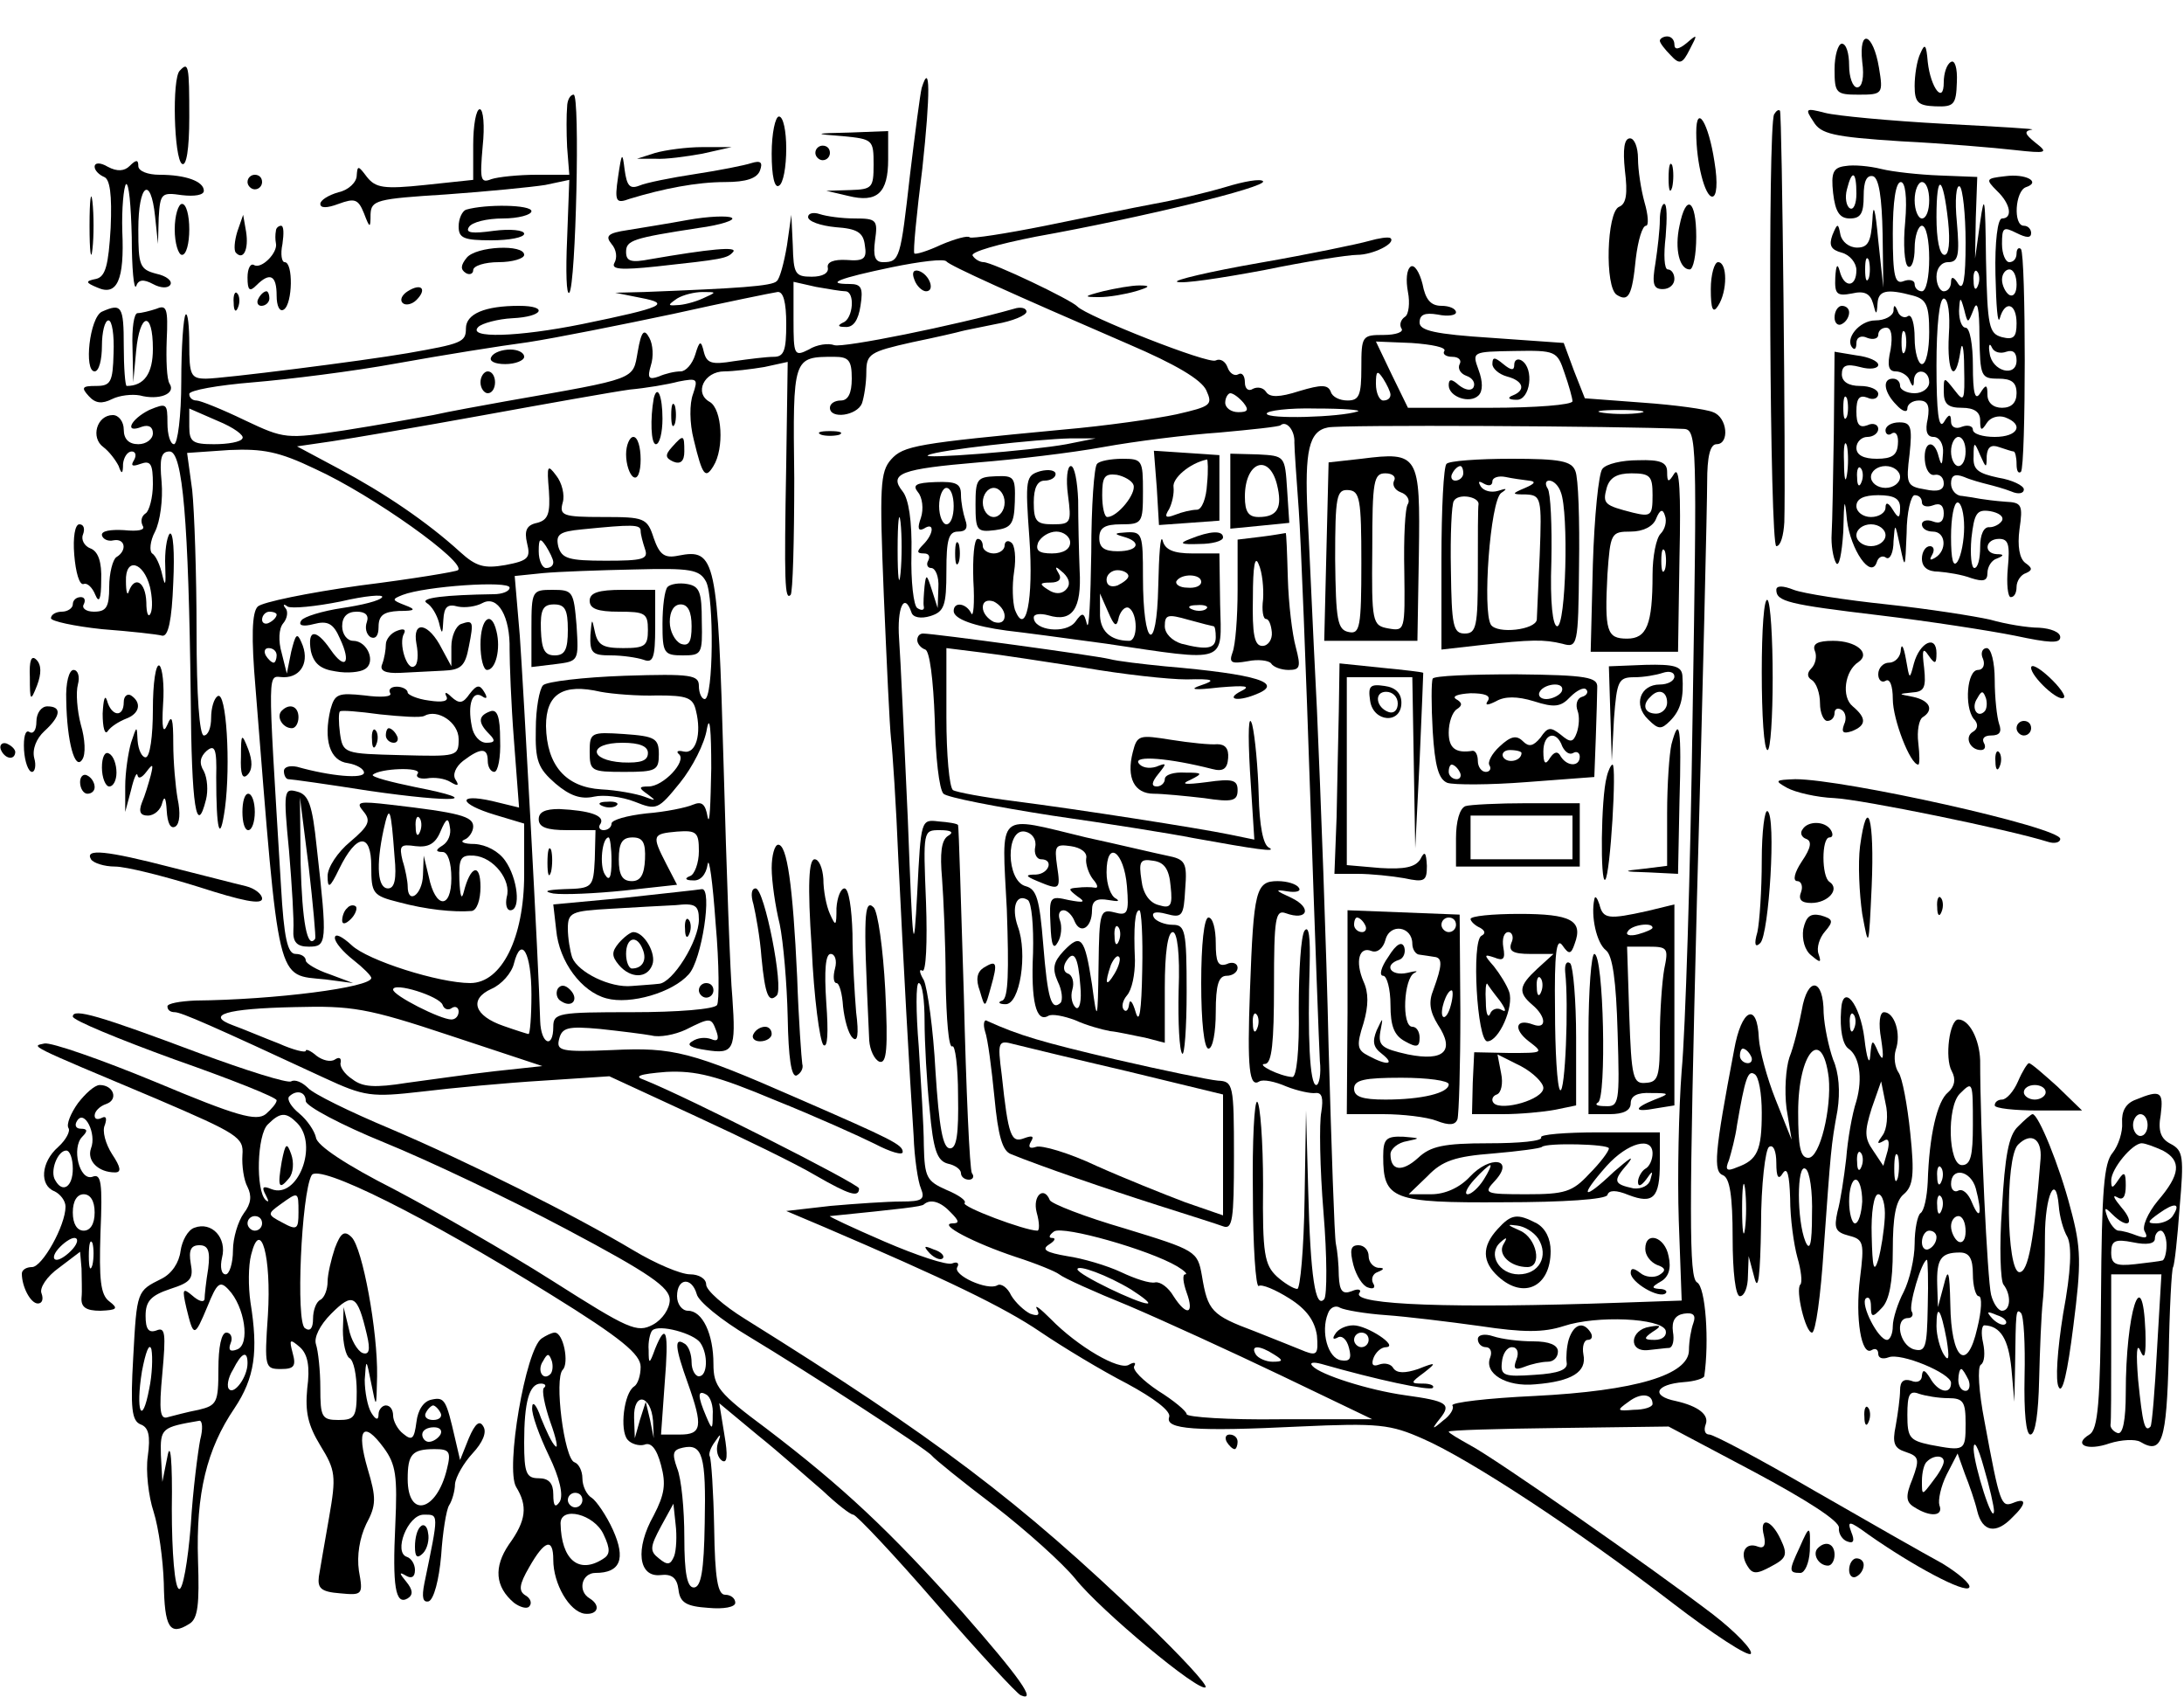 <?xml version="1.0" standalone="no"?>
<!DOCTYPE svg PUBLIC "-//W3C//DTD SVG 20010904//EN"
 "http://www.w3.org/TR/2001/REC-SVG-20010904/DTD/svg10.dtd">
<svg version="1.0" xmlns="http://www.w3.org/2000/svg"
 width="300pt" height="233pt" viewBox="0 0 300 233"
 preserveAspectRatio="xMidYMid meet">
<g transform="translate(0,233) scale(0.1,-0.1)"
fill="#000000" stroke="none">
<path d="M2280 2274 c0 -3 7 -12 15 -20 12 -13 16 -12 26 8 11 21 11 22 -4 9
-11 -9 -17 -10 -17 -2 0 6 -4 11 -10 11 -5 0 -10 -3 -10 -6z"/>
<path d="M2558 2245 c3 -21 0 -35 -7 -35 -6 0 -11 14 -11 30 0 17 -4 30 -10
30 -5 0 -10 -16 -10 -35 0 -33 2 -35 33 -35 33 0 34 1 28 37 -8 48 -28 55 -23
8z"/>
<path d="M2638 2257 c-5 -10 -8 -31 -8 -45 0 -23 5 -27 28 -28 26 -1 29 2 30
33 1 20 -3 31 -8 28 -6 -3 -10 -16 -10 -28 0 -31 -18 -8 -22 28 -2 24 -4 26
-10 12z"/>
<path d="M247 2233 c-11 -10 -8 -121 3 -128 6 -4 10 20 10 64 0 71 -1 77 -13
64z"/>
<path d="M1266 2209 c-2 -8 -9 -61 -16 -119 -13 -115 -14 -120 -37 -120 -11 0
-14 8 -11 30 4 28 2 30 -28 30 -18 0 -39 3 -48 6 -9 3 -16 1 -16 -4 0 -6 17
-12 38 -14 29 -2 38 -7 40 -25 3 -18 -1 -22 -25 -20 -18 1 -27 -3 -26 -10 2
-8 -7 -13 -22 -13 -23 0 -25 4 -26 43 l-2 42 -6 -42 c-4 -24 -10 -46 -14 -49
-6 -7 -54 -10 -182 -15 l-40 -1 35 -7 c42 -8 32 -13 -80 -36 -89 -18 -159 -20
-143 -4 5 5 27 11 47 12 42 2 50 17 9 17 -47 0 -73 -11 -73 -31 0 -19 -6 -21
-80 -34 -64 -11 -255 -35 -277 -35 -21 0 -23 5 -23 47 0 25 -2 44 -5 41 -3 -3
-6 -44 -6 -92 0 -47 -5 -86 -10 -86 -5 0 -9 13 -9 29 0 27 -1 28 -25 18 -26
-13 -35 -33 -10 -23 9 3 15 0 15 -9 0 -8 -9 -15 -20 -15 -13 0 -20 7 -20 20 0
11 -7 20 -15 20 -22 0 -31 -31 -13 -44 8 -6 17 -18 21 -26 4 -12 6 -11 6 3 1
9 6 17 12 17 5 0 7 -5 3 -12 -5 -8 -2 -9 9 -5 14 5 17 0 17 -28 0 -18 -5 -37
-10 -40 -6 -4 -7 -11 -4 -17 4 -6 -6 -8 -26 -6 -18 1 -31 -1 -30 -7 1 -5 8 -9
16 -7 16 3 19 -14 4 -23 -5 -3 -10 -22 -10 -41 0 -28 -4 -34 -21 -34 -11 0
-17 5 -14 10 3 6 1 10 -4 10 -6 0 -11 -4 -11 -10 0 -5 -7 -10 -15 -10 -8 0
-15 -4 -15 -9 0 -4 32 -11 70 -15 39 -3 76 -7 83 -9 8 -1 13 20 15 73 2 41 0
71 -5 67 -4 -5 -7 -25 -6 -45 1 -25 0 -29 -4 -12 -3 14 -9 27 -14 30 -4 3 -3
17 4 30 7 14 11 44 9 68 -3 32 -1 42 11 42 18 0 26 -96 29 -337 1 -152 8 -193
21 -141 3 12 2 29 -3 39 -7 11 -5 20 4 28 11 9 14 3 13 -36 0 -74 5 -93 12
-43 8 60 2 162 -10 154 -5 -3 -9 -16 -9 -30 0 -13 -4 -24 -10 -24 -6 0 -10 54
-10 143 0 78 -3 165 -6 194 l-7 51 58 4 c46 2 68 -2 118 -26 79 -36 209 -129
196 -139 -2 -2 -62 -12 -134 -21 -72 -10 -135 -23 -141 -29 -8 -8 -9 -42 -3
-112 33 -414 28 -393 96 -400 l38 -5 -32 12 c-18 6 -33 15 -33 19 0 5 -6 9
-14 9 -11 0 -16 22 -20 93 -19 314 -19 287 4 287 24 0 36 22 24 48 -6 14 -8
11 -14 -13 l-6 -30 -7 28 c-5 17 -4 34 2 41 6 7 7 17 3 21 -4 5 -2 6 3 2 6 -3
38 0 73 7 34 8 59 10 57 6 -3 -5 -28 -11 -55 -15 -27 -4 -53 -12 -56 -17 -5
-7 2 -9 17 -5 19 5 27 1 36 -20 16 -34 7 -44 -13 -15 -20 29 -32 28 -27 -2 4
-17 13 -25 34 -28 16 -3 34 -1 40 3 16 9 4 39 -16 39 -8 0 -15 9 -15 20 0 13
7 20 20 20 12 0 17 -5 14 -14 -3 -8 -1 -17 5 -21 7 -3 11 2 11 14 0 16 7 21
28 22 23 0 24 2 8 8 -18 7 -18 8 -3 14 31 12 147 20 147 10 0 -5 -10 -9 -22
-9 -66 -1 -102 -5 -92 -12 7 -4 14 -16 17 -27 4 -17 5 -17 6 4 1 18 6 22 20
18 10 -2 25 0 34 5 21 11 38 -19 37 -64 0 -18 2 -74 6 -125 l7 -92 -37 9 c-49
11 -46 -4 4 -19 l40 -12 0 -70 c0 -87 -31 -149 -74 -149 -43 0 -141 31 -163
52 -13 12 -23 17 -23 10 0 -6 11 -19 25 -30 14 -11 25 -22 25 -25 0 -13 -133
-30 -242 -31 -21 -1 -38 -4 -38 -8 0 -5 4 -8 10 -8 9 0 52 -19 205 -90 56 -26
65 -27 135 -19 41 5 116 12 166 15 l91 6 119 -55 c65 -30 139 -66 164 -81 47
-27 60 -31 60 -18 0 6 -235 125 -295 149 -15 5 -7 8 30 11 41 2 69 -5 150 -39
55 -22 117 -50 137 -60 21 -11 38 -16 38 -11 0 10 -14 17 -145 74 -146 64
-170 70 -254 66 -71 -3 -77 -1 -73 15 4 16 12 18 56 14 28 -3 60 -7 71 -9 11
-3 32 1 47 8 34 17 35 17 42 -2 4 -11 2 -15 -7 -11 -8 3 -19 2 -26 -3 -9 -5
-2 -9 19 -12 38 -6 41 0 36 72 -3 30 -8 174 -12 318 -8 285 -11 299 -62 289
-19 -4 -26 1 -34 24 -9 28 -13 29 -70 29 -55 0 -60 2 -55 20 3 10 -1 27 -9 37
-12 16 -13 14 -10 -21 2 -31 -1 -40 -16 -44 -15 -3 -18 -11 -14 -28 5 -20 2
-24 -30 -30 -29 -5 -40 -2 -62 18 -45 41 -104 81 -166 114 l-58 31 48 7 c27 4
121 20 209 36 88 16 178 32 200 35 22 2 52 7 67 11 26 5 27 4 20 -17 -5 -13
-5 -40 1 -63 12 -50 16 -54 27 -36 15 24 12 78 -5 88 -22 12 -8 42 20 42 12 0
37 3 55 6 l32 7 -2 -139 c-3 -165 -2 -189 6 -181 3 3 5 75 5 160 -2 167 -2
167 55 167 20 0 24 -5 24 -30 0 -20 -5 -30 -15 -30 -8 0 -15 -4 -15 -10 0 -16
37 -11 44 6 3 9 6 28 6 43 0 25 5 28 63 41 34 7 64 14 67 15 3 1 24 5 48 10
23 4 42 12 42 17 0 5 -8 7 -17 4 -81 -23 -235 -54 -247 -50 -8 3 -24 1 -35 -6
-20 -10 -21 -8 -21 41 l0 52 31 -7 c17 -3 35 -6 40 -6 14 0 11 -38 -3 -43 -8
-4 -7 -6 3 -6 11 -1 18 9 21 29 4 25 1 30 -15 30 -35 0 -14 8 58 23 39 8 72
12 75 8 5 -6 89 -44 251 -114 63 -27 99 -48 106 -63 9 -20 7 -22 -41 -33 -28
-6 -98 -16 -156 -21 -201 -19 -219 -22 -236 -41 -15 -17 -16 -37 -10 -186 4
-93 8 -181 10 -198 2 -16 7 -91 10 -165 7 -143 15 -290 21 -380 1 -30 6 -63
10 -72 6 -15 2 -18 -27 -18 -19 0 -63 -3 -97 -6 l-61 -7 52 -22 c168 -72 247
-110 297 -144 31 -21 84 -53 119 -71 37 -20 61 -38 58 -46 -6 -17 36 -20 179
-13 109 5 125 3 170 -17 64 -28 212 -125 342 -225 56 -43 105 -75 108 -70 3 5
-21 30 -52 54 -88 67 -299 214 -333 232 -16 9 -30 17 -30 19 0 2 68 4 151 5
l151 2 117 -62 c73 -39 118 -68 117 -77 -1 -8 5 -17 12 -19 8 -3 10 1 5 13 -6
16 -3 16 23 -3 61 -43 134 -82 139 -73 3 4 -14 19 -37 33 -24 13 -103 58 -176
100 -74 43 -138 77 -144 77 -6 0 -8 6 -5 14 5 13 -10 25 -41 32 -35 7 -28 23
11 26 15 1 27 5 28 8 7 47 2 123 -10 129 -11 7 -11 88 0 527 8 285 14 543 14
572 0 35 4 52 13 52 18 0 15 37 -5 44 -9 4 -53 10 -96 13 l-80 6 -15 38 -14
38 -99 7 c-78 5 -99 10 -99 21 0 11 7 14 25 11 14 -3 25 -1 25 3 0 5 -9 9 -20
9 -15 0 -22 9 -26 30 -4 16 -11 27 -16 24 -6 -4 -7 -19 -4 -35 3 -15 1 -31 -4
-34 -6 -4 -8 -11 -5 -16 4 -5 -8 -9 -24 -9 -30 0 -31 -1 -31 -45 0 -38 -3 -45
-19 -45 -11 0 -21 5 -23 12 -4 10 -13 10 -43 1 -28 -9 -41 -9 -46 -1 -4 6 -12
7 -18 4 -6 -4 -11 0 -11 9 0 9 -4 14 -9 11 -5 -3 -12 1 -15 10 -3 8 -10 12
-16 9 -9 -6 -178 61 -190 74 -8 9 -117 61 -129 61 -5 0 -12 4 -15 9 -3 5 36
16 87 26 145 26 317 68 312 76 -3 4 -26 0 -52 -8 -27 -8 -70 -18 -98 -23 -27
-5 -95 -19 -149 -30 -55 -11 -101 -18 -104 -16 -2 3 -20 -2 -39 -10 -19 -9
-36 -14 -37 -12 -2 2 3 54 11 117 11 102 11 149 -1 110z m-301 -289 c-11 -5
-27 -9 -35 -9 -13 -1 -13 0 0 9 8 5 24 9 35 9 20 0 20 0 0 -9z m115 -35 c0
-36 -3 -45 -17 -45 -10 0 -34 -3 -55 -6 -30 -5 -37 -3 -41 12 -4 17 -6 17 -12
-3 -4 -13 -13 -23 -20 -23 -8 0 -21 -3 -30 -7 -14 -5 -16 -2 -11 15 4 12 3 29
-2 38 -7 13 -11 10 -16 -19 -7 -39 1 -36 -181 -68 -33 -6 -78 -14 -100 -19
-22 -4 -77 -14 -122 -21 -80 -12 -82 -12 -137 14 -31 15 -61 27 -66 27 -6 0
-10 4 -10 9 0 5 39 12 88 16 48 4 137 15 197 26 61 11 142 24 180 29 39 6 129
24 200 39 72 16 136 29 143 30 8 1 12 -14 12 -44z m904 -37 c-3 -4 2 -8 11 -8
9 0 13 -5 10 -10 -3 -6 1 -13 9 -16 9 -3 13 -10 10 -16 -3 -5 -11 -4 -20 3
-10 9 -14 9 -14 0 0 -16 29 -26 41 -14 6 6 6 19 0 35 -9 25 -9 25 49 26 57 1
59 0 69 -30 6 -17 11 -35 11 -39 0 -5 -51 -9 -113 -9 l-113 0 -22 45 -22 46
49 -2 c28 -2 48 -6 45 -11z m-74 -60 c0 -5 -4 -8 -10 -8 -5 0 -10 10 -10 23 0
18 2 19 10 7 5 -8 10 -18 10 -22z m-202 -11 c8 -10 6 -13 -7 -13 -10 0 -18 6
-18 13 0 7 4 13 7 13 4 0 12 -6 18 -13z m-1375 -49 c-2 -5 -20 -8 -39 -8 -29
0 -34 3 -34 24 l0 25 39 -17 c22 -9 37 -20 34 -24z m1532 37 c-24 -8 -125 -11
-125 -3 0 4 30 8 68 7 37 0 63 -2 57 -4z m388 -2 c-13 -2 -35 -2 -50 0 -16 2
-5 4 22 4 28 0 40 -2 28 -4z m-475 -41 c0 -9 3 -51 6 -92 3 -41 10 -221 16
-400 6 -179 12 -340 13 -357 2 -18 -1 -33 -5 -33 -9 0 -12 68 -9 165 1 37 -1
55 -7 47 -5 -7 -8 -55 -8 -107 1 -58 -3 -95 -9 -94 -17 1 -51 18 -37 18 9 1
12 29 12 107 0 93 2 105 16 100 30 -11 37 7 8 21 -22 10 -24 12 -6 9 12 -2 20
0 16 5 -3 5 -16 9 -29 9 -30 0 -33 -12 -38 -150 -4 -108 -1 -134 13 -125 5 3
21 0 37 -7 15 -6 34 -10 40 -9 9 1 11 -7 8 -26 -3 -15 -2 -77 3 -138 5 -60 5
-114 1 -119 -12 -14 -19 30 -22 149 l-3 110 -2 -122 c-1 -68 -6 -123 -10 -123
-5 0 -18 8 -28 17 -17 16 -20 31 -19 126 0 60 -4 111 -8 114 -4 2 -7 -54 -6
-126 0 -72 4 -129 8 -127 4 3 23 -5 42 -17 24 -15 35 -31 38 -51 2 -25 0 -28
-16 -22 -10 4 -42 17 -70 28 -59 22 -64 28 -72 76 -6 34 -8 35 -106 65 -55 16
-101 34 -103 39 -8 20 -24 6 -18 -17 4 -14 4 -25 1 -25 -17 0 -105 33 -100 38
3 3 -8 11 -25 18 -27 12 -30 17 -31 61 0 26 -4 87 -7 136 -4 48 -4 87 0 87 5
0 8 -24 8 -52 0 -29 3 -84 7 -122 5 -55 10 -70 25 -74 10 -2 18 -8 18 -13 0
-5 5 -9 11 -9 5 0 8 4 4 9 -3 5 -8 115 -11 243 -4 128 -7 234 -8 235 -1 2 -13
4 -27 5 -24 3 -24 2 -29 -97 -5 -92 -6 -84 -13 100 -5 110 -10 221 -12 248 -3
42 7 65 17 36 2 -7 13 -9 26 -5 19 6 22 14 22 62 0 43 3 54 16 54 11 0 14 5
10 16 -3 9 -6 24 -6 35 0 15 -7 18 -35 17 -27 -1 -32 -4 -24 -14 6 -7 8 -23 4
-35 -5 -14 -4 -19 4 -15 15 10 14 -7 -1 -22 -9 -9 -9 -12 1 -12 7 0 9 -4 6
-10 -3 -5 -1 -10 4 -10 6 0 11 -12 10 -27 l-1 -28 -8 25 c-7 22 -8 22 -10 5
-1 -11 -2 -24 -1 -28 1 -5 -3 -6 -9 -2 -5 3 -9 37 -8 75 1 45 -4 75 -12 85
-20 25 -2 31 104 40 50 4 127 13 171 21 44 8 116 17 160 20 44 4 82 8 84 10 8
7 20 -7 19 -24z m535 19 c18 -1 18 -18 12 -393 -3 -216 -10 -436 -15 -488 -4
-52 -6 -145 -4 -206 l4 -110 -87 -3 c-225 -8 -365 -3 -356 13 4 5 -1 7 -10 3
-13 -5 -17 0 -18 21 0 15 -2 35 -4 44 -2 9 -6 131 -10 270 -3 139 -11 348 -16
463 -6 116 -11 237 -13 270 -4 86 2 113 28 118 16 4 401 2 489 -2z m-848 -21
c-49 -9 -204 -21 -190 -15 13 7 151 22 195 23 l35 0 -40 -8z m-155 -85 c0 -14
-4 -25 -10 -25 -5 0 -10 11 -10 25 0 14 5 25 10 25 6 0 10 -11 10 -25z m-73
-92 c-2 -21 -4 -6 -4 32 0 39 2 55 4 38 2 -18 2 -50 0 -70z m-357 58 c0 -5 3
-16 6 -25 5 -14 -3 -16 -54 -16 -51 0 -60 3 -65 19 -4 17 1 21 32 24 70 7 81
7 81 -2z m-120 -43 c0 -5 -4 -8 -10 -8 -5 0 -10 10 -10 23 0 18 2 19 10 7 5
-8 10 -18 10 -22z m-554 -34 c3 -13 4 -29 1 -36 -3 -7 -6 -1 -6 15 -1 28 -16
37 -24 15 -2 -7 -4 -1 -4 14 -1 33 24 27 33 -8z m764 7 c11 -22 10 -161 -2
-161 -4 0 -8 8 -8 18 0 15 -10 17 -102 14 -57 -2 -107 -8 -112 -13 -5 -5 -10
-32 -10 -60 -1 -44 3 -54 27 -75 20 -17 35 -22 53 -18 13 3 38 0 56 -7 30 -12
32 -11 62 26 17 21 34 54 37 74 4 21 6 -2 6 -54 -1 -49 -2 -80 -5 -67 -3 18
-8 22 -20 17 -9 -4 -38 -10 -64 -12 -27 -3 -48 -9 -48 -14 0 -5 -5 -9 -11 -9
-5 0 -8 4 -4 9 6 11 -15 18 -57 20 -19 0 -28 -4 -28 -14 0 -11 11 -15 39 -15
l39 0 -1 -40 c-2 -39 -3 -40 -42 -41 -24 -1 -30 -3 -15 -6 14 -2 58 0 97 4
l73 8 -15 29 c-20 39 -19 41 15 44 27 2 30 -1 30 -27 0 -16 -6 -32 -12 -34 -8
-3 -7 -6 4 -6 10 -1 18 8 20 22 2 12 7 -24 11 -81 5 -56 5 -107 2 -112 -3 -6
-55 -10 -116 -10 -102 0 -109 -1 -109 -20 0 -31 -17 -24 -18 8 -2 77 -23 458
-28 529 l-7 82 39 4 c22 2 78 4 126 5 77 2 89 0 98 -17z m-590 -45 c0 -3 -4
-8 -10 -11 -5 -3 -10 -1 -10 4 0 6 5 11 10 11 6 0 10 -2 10 -4z m0 -56 c0 -5
-2 -10 -4 -10 -3 0 -8 5 -11 10 -3 6 -1 10 4 10 6 0 11 -4 11 -10z m523 -55
c41 0 49 -3 53 -21 8 -32 0 -60 -17 -56 -8 2 -11 0 -6 -4 10 -10 -22 -44 -42
-44 -14 0 -14 -2 -1 -11 12 -9 11 -9 -5 -3 -11 4 -38 9 -59 10 -49 3 -75 33
-76 87 0 44 23 59 75 47 16 -3 52 -6 78 -5z m399 -193 c-9 -6 -11 -24 -8 -58
2 -27 5 -91 5 -142 1 -51 4 -91 9 -89 4 3 8 -28 8 -67 1 -54 -2 -73 -11 -73
-10 0 -15 29 -20 106 -3 58 -11 114 -16 125 -6 10 -7 16 -2 13 5 -3 7 39 5 94
-4 99 -4 99 19 99 16 0 20 -3 11 -8z m-462 -34 c0 -23 -3 -29 -9 -19 -8 12 -4
51 5 51 2 0 4 -15 4 -32z m46 2 c-1 -21 -6 -30 -18 -30 -13 0 -18 8 -18 30 0
23 5 30 19 30 14 0 18 -7 17 -30z m-156 -186 c0 -30 -2 -54 -4 -54 -1 0 -17 5
-34 11 -41 14 -48 37 -17 51 14 6 28 22 31 35 10 39 24 15 24 -43z m-122 -14
c2 -6 8 -8 13 -4 5 3 9 0 9 -5 0 -6 -4 -11 -10 -11 -15 0 -80 33 -80 41 0 11
64 -9 68 -21z m10 -42 l127 -42 -65 -7 c-36 -4 -90 -12 -121 -16 -44 -7 -61
-6 -75 5 -11 7 -18 18 -16 23 1 6 -2 8 -8 4 -6 -4 -17 -1 -25 5 -8 7 -15 10
-15 7 0 -3 -17 1 -37 10 -21 8 -49 20 -63 25 -38 14 -11 23 85 25 78 2 99 -1
213 -39z m1109 10 c-3 -8 -6 -5 -6 6 -1 11 2 17 5 13 3 -3 4 -12 1 -19z m-421
-253 c12 -12 12 -15 2 -15 -20 -1 30 -27 87 -46 28 -9 55 -20 60 -24 6 -5 48
-24 95 -43 47 -20 141 -63 210 -96 l125 -60 -127 0 c-71 -1 -128 3 -128 7 0 4
-18 19 -39 32 -21 14 -36 29 -33 34 3 5 0 6 -7 2 -13 -9 -71 25 -108 63 -14
14 -22 20 -19 14 5 -9 2 -11 -9 -7 -8 4 -20 15 -26 25 -5 11 -14 17 -19 14
-13 -8 -62 14 -55 25 3 5 0 8 -7 5 -7 -3 -49 11 -93 30 -44 19 -78 35 -75 35
99 10 126 13 129 16 9 8 23 4 37 -11z m311 -74 c10 -6 15 -11 11 -11 -4 0 -3
-11 2 -25 11 -30 0 -33 -18 -5 -7 12 -18 20 -25 19 -7 -2 -28 5 -47 14 -19 9
-53 19 -74 22 -29 5 -36 9 -25 16 8 5 10 9 4 9 -5 0 -4 4 3 9 13 8 130 -25
169 -48z m-63 -32 c17 -11 27 -19 22 -19 -13 0 -96 40 -96 47 0 7 41 -8 74
-28z m350 -35 c28 -2 86 -9 129 -15 60 -9 87 -9 115 0 45 15 134 11 140 -6 2
-7 -4 -13 -15 -13 -15 0 -16 2 -3 11 13 8 12 10 -4 7 -27 -4 -30 -35 -2 -32
11 1 25 3 29 3 5 1 7 11 5 22 -2 15 3 23 15 25 13 2 17 -2 13 -13 -3 -8 -6
-25 -6 -37 0 -34 -73 -56 -212 -63 -65 -3 -115 -9 -113 -13 3 -4 -3 -14 -13
-21 -15 -13 -16 -12 -4 3 16 20 10 24 -48 32 -50 7 -116 28 -127 40 -5 5 1 6
12 3 77 -22 148 -37 153 -33 3 3 -3 6 -13 6 -18 0 -18 1 1 15 18 14 17 15 -8
5 -18 -6 -29 -6 -34 1 -3 6 -12 8 -20 5 -8 -3 -11 0 -7 10 3 7 10 14 17 14 18
1 -26 30 -45 30 -10 0 -21 -5 -25 -12 -4 -6 -3 -8 3 -5 6 4 13 -2 16 -14 4
-15 1 -19 -11 -17 -18 3 -28 39 -18 64 3 9 11 12 17 8 6 -3 34 -8 63 -10z
m-24 -34 c0 -5 -4 -10 -10 -10 -5 0 -10 5 -10 10 0 6 5 10 10 10 6 0 10 -4 10
-10z m-130 -20 c13 -8 13 -10 -2 -10 -9 0 -20 5 -23 10 -8 13 5 13 25 0z m520
-68 c0 -4 -11 -8 -26 -8 -23 -2 -24 -1 -7 11 17 13 33 11 33 -3z"/>
<path d="M675 1840 c-4 -6 5 -10 19 -10 14 0 26 5 26 10 0 6 -9 10 -19 10 -11
0 -23 -4 -26 -10z"/>
<path d="M660 1805 c0 -8 5 -15 10 -15 6 0 10 7 10 15 0 8 -4 15 -10 15 -5 0
-10 -7 -10 -15z"/>
<path d="M2050 1830 c0 -6 9 -14 20 -17 23 -6 26 -19 8 -26 -8 -3 -6 -6 5 -6
19 -1 25 43 7 54 -5 3 -10 1 -10 -6 0 -8 -4 -8 -15 1 -12 10 -15 10 -15 0z"/>
<path d="M1589 1660 l3 -51 42 3 41 3 0 45 0 45 -45 3 -45 3 4 -51z m69 5 c-1
-19 -7 -35 -14 -35 -7 0 -20 -3 -30 -7 -13 -5 -15 -3 -8 8 4 8 7 21 6 30 -2
12 22 33 46 38 1 1 2 -15 0 -34z"/>
<path d="M1690 1656 l0 -52 41 4 40 4 -3 46 c-3 46 -3 46 -40 48 l-38 1 0 -51z
m64 9 c8 -32 1 -45 -25 -45 -14 0 -19 7 -19 28 0 48 33 60 44 17z"/>
<path d="M1507 1693 c-4 -3 -8 -58 -8 -122 -1 -64 -3 -108 -6 -98 -4 16 -6 17
-16 3 -13 -17 -57 -12 -57 6 0 5 9 6 20 3 33 -10 46 9 43 62 -1 26 -2 69 -2
96 -1 26 -5 47 -10 47 -5 0 -7 -18 -4 -40 5 -38 4 -40 -21 -40 -22 0 -26 4
-26 30 0 20 5 30 15 30 8 0 15 4 15 9 0 5 -9 7 -21 4 -20 -6 -21 -10 -15 -92
6 -85 -5 -137 -20 -98 -3 10 -4 33 -1 52 3 19 1 37 -4 40 -5 4 -9 1 -9 -4 0
-6 -7 -11 -15 -11 -8 0 -15 5 -15 10 0 6 -3 10 -7 10 -5 0 -7 -26 -6 -57 2
-32 0 -52 -3 -45 -7 14 -24 16 -24 3 0 -11 28 -21 73 -27 18 -2 79 -10 137
-18 168 -25 158 -28 156 54 l-1 70 -37 0 c-26 0 -38 5 -41 18 -3 9 -5 -19 -6
-63 -2 -96 -21 -85 -21 13 0 58 -1 62 -22 61 -17 -1 -19 -2 -5 -6 26 -7 21
-20 -8 -20 -18 0 -25 5 -25 18 0 14 7 19 30 19 29 0 30 2 30 45 0 43 -1 45
-28 45 -16 0 -32 -3 -35 -7z m50 -29 c4 -12 -22 -44 -36 -44 -4 0 -7 14 -7 30
0 25 3 30 20 28 10 -2 21 -8 23 -14z m-87 -79 c0 -9 -9 -15 -25 -15 -18 0 -23
4 -19 15 4 8 15 15 25 15 10 0 19 -7 19 -15z m-6 -65 c-6 -6 -15 -6 -24 0 -13
8 -12 10 3 10 12 0 16 5 11 13 -6 10 -4 10 7 0 8 -8 10 -16 3 -23z m86 19 c0
-4 -7 -9 -15 -13 -9 -3 -15 0 -15 8 0 7 7 13 15 13 8 0 15 -4 15 -8z m100 -8
c0 -6 -9 -9 -19 -8 -11 0 -17 5 -15 9 7 11 34 10 34 -1z m-270 -47 c0 -8 -6
-11 -15 -8 -8 4 -15 12 -15 20 0 8 6 11 15 8 8 -4 15 -12 15 -20z m157 -1 c3
9 9 15 14 12 12 -8 12 -45 0 -45 -26 0 -41 14 -40 39 l0 26 11 -25 c9 -21 12
-22 15 -7z m120 11 c-3 -3 -12 -4 -19 -1 -8 3 -5 6 6 6 11 1 17 -2 13 -5z m10
-24 c2 0 3 -7 3 -15 0 -16 -12 -18 -47 -9 -13 4 -23 14 -23 24 0 16 4 17 32 9
18 -5 34 -9 35 -9z"/>
<path d="M1340 1637 c0 -36 2 -38 27 -35 22 3 26 8 27 39 1 34 -1 36 -26 35
-26 -1 -28 -4 -28 -39z m40 3 c0 -11 -7 -20 -15 -20 -8 0 -15 9 -15 20 0 11 7
20 15 20 8 0 15 -9 15 -20z"/>
<path d="M1635 1590 c-16 -6 -14 -8 13 -7 17 0 32 4 32 9 0 10 -18 9 -45 -2z"/>
<path d="M1733 1593 l-33 -4 0 -69 c0 -38 -3 -76 -7 -86 -5 -14 -2 -16 21 -12
14 3 29 1 32 -3 3 -5 14 -9 24 -9 16 0 17 4 10 31 -5 18 -10 60 -11 95 -1 35
-2 63 -3 62 -1 0 -16 -3 -33 -5z m2 -86 c-2 -15 0 -27 4 -27 4 0 7 -8 8 -18 1
-10 -5 -19 -13 -19 -11 0 -14 16 -13 66 0 45 3 59 8 46 5 -11 7 -33 6 -48z"/>
<path d="M1312 1570 c0 -14 2 -19 5 -12 2 6 2 18 0 25 -3 6 -5 1 -5 -13z"/>
<path d="M1260 1451 c0 -5 5 -11 11 -13 6 -2 11 -41 13 -96 1 -51 6 -96 12
-102 5 -5 72 -18 149 -30 77 -11 165 -25 195 -31 83 -15 116 -20 103 -13 -8 4
-13 30 -14 72 -1 37 -5 81 -9 97 -5 17 -6 -11 -3 -64 l6 -94 -34 7 c-44 9
-204 34 -297 46 -40 5 -78 12 -83 15 -5 4 -9 49 -9 100 l0 95 48 -6 c26 -3 90
-13 142 -21 52 -9 115 -16 140 -16 37 1 41 -1 20 -8 -18 -6 -10 -7 25 -3 36 3
44 2 30 -5 -22 -11 -6 -15 19 -5 42 16 4 28 -124 39 -30 3 -65 7 -76 10 -21 5
-241 35 -256 35 -5 0 -8 -4 -8 -9z"/>
<path d="M1556 1297 c-9 -35 2 -57 29 -57 12 0 43 -3 69 -6 39 -6 46 -4 46 11
0 14 -7 16 -42 11 -31 -4 -37 -3 -23 3 18 9 17 10 -7 10 -16 1 -28 -3 -28 -9
0 -5 -5 -10 -11 -10 -8 0 -7 6 2 17 12 15 12 16 -3 10 -10 -3 -20 -1 -24 5 -7
11 42 7 101 -8 15 -4 21 0 22 15 1 13 -4 19 -15 19 -9 -1 -38 2 -63 6 -44 7
-47 7 -53 -17z"/>
<path d="M1383 1081 c3 -86 2 -121 -6 -125 -7 -2 -5 -5 4 -5 20 -1 31 70 17
107 -9 26 -2 46 14 36 5 -4 8 -35 7 -73 -3 -65 4 -96 21 -86 5 3 21 0 37 -6
15 -7 37 -13 48 -15 11 -1 32 -6 48 -9 l27 -7 0 76 c0 47 4 76 11 76 6 0 10
-29 8 -80 -1 -44 1 -83 5 -87 3 -3 6 35 6 85 0 84 -2 92 -19 92 -11 0 -23 5
-26 10 -4 7 2 9 17 5 22 -6 24 -3 26 34 3 37 0 41 -25 46 -15 3 -65 15 -111
25 -125 30 -116 39 -109 -99z m39 86 c-2 -9 2 -17 8 -17 18 0 11 -20 -7 -21
-15 0 -15 -2 2 -9 31 -13 32 -12 27 21 -4 28 -2 30 19 27 14 -2 23 -9 21 -17
-1 -7 3 -20 9 -28 7 -8 8 -13 3 -12 -5 1 -16 1 -24 0 -13 -1 -13 -2 0 -12 12
-8 9 -9 -12 -5 -26 6 -27 5 -25 -34 1 -28 4 -35 10 -24 5 8 6 22 3 30 -3 8 -1
14 5 14 5 0 12 -7 15 -15 8 -19 24 -9 24 15 0 13 6 17 23 14 12 -2 16 -2 10 2
-7 3 -13 19 -13 36 0 46 24 29 28 -19 3 -37 1 -41 -17 -36 -20 5 -21 1 -22
-73 -1 -78 -2 -79 -9 -26 -10 65 -15 71 -39 46 -14 -15 -16 -24 -8 -42 6 -12
7 -25 4 -29 -13 -12 -18 6 -24 80 -5 62 -9 76 -24 80 -27 7 -28 80 -1 75 10
-2 16 -11 14 -21z m186 -54 c3 -27 0 -31 -16 -26 -13 3 -22 16 -24 34 -4 26
-2 30 16 27 15 -2 22 -11 24 -35z m-39 -115 c-1 -57 -4 -75 -9 -58 -4 14 -8
19 -9 11 -1 -8 -4 -11 -7 -8 -4 4 -2 13 4 20 7 8 11 29 11 48 -2 47 0 69 6 69
3 0 5 -37 4 -82z m-32 40 c-3 -8 -6 -5 -6 6 -1 11 2 17 5 13 3 -3 4 -12 1 -19z
m-53 -62 c2 -20 -1 -33 -6 -30 -5 4 -8 15 -5 25 3 10 0 20 -6 22 -6 2 -7 9 -3
16 11 18 17 8 20 -33z m47 17 c-12 -20 -14 -14 -5 12 4 9 9 14 11 11 3 -2 0
-13 -6 -23z"/>
<path d="M1650 980 c0 -53 4 -90 10 -90 6 0 10 23 10 50 0 38 4 50 15 50 8 0
15 5 15 11 0 6 -7 9 -15 5 -12 -4 -15 3 -15 29 0 19 -4 35 -10 35 -6 0 -10
-37 -10 -90z"/>
<path d="M1351 1001 c-9 -6 -11 -16 -5 -32 7 -24 7 -24 15 5 10 35 8 38 -10
27z"/>
<path d="M1353 914 c4 -11 9 -51 13 -91 5 -53 11 -74 23 -78 39 -16 132 -48
201 -70 41 -13 82 -26 90 -29 13 -5 15 9 15 96 0 99 -1 103 -22 104 -12 1 -75
14 -140 29 -102 24 -133 33 -177 53 -4 3 -6 -4 -3 -14z m195 -55 l132 -32 0
-83 0 -83 -52 18 c-29 11 -84 33 -122 50 -38 18 -76 29 -83 26 -9 -3 -11 0 -7
7 5 8 2 9 -9 5 -18 -7 -22 2 -31 87 -6 46 -5 48 17 42 12 -3 82 -20 155 -37z"/>
<path d="M1870 1700 l-45 -5 -3 -122 -3 -123 64 0 64 0 2 119 c2 137 0 141
-79 131z m45 -30 c-3 -6 1 -13 9 -16 9 -3 13 -11 10 -16 -4 -5 -6 -47 -5 -93
1 -81 1 -82 -22 -78 -22 4 -23 8 -22 109 0 94 2 104 18 104 10 0 15 -5 12 -10z
m-45 -113 c0 -88 -2 -98 -17 -95 -16 3 -18 16 -19 100 0 87 2 96 18 95 16 -1
18 -12 18 -100z"/>
<path d="M1987 1693 c-4 -3 -7 -62 -7 -131 l0 -124 53 6 c71 8 88 8 113 2 21
-6 22 -3 23 107 1 63 -1 121 -5 130 -5 14 -21 17 -88 17 -46 0 -86 -3 -89 -7z
m23 -13 c0 -5 -5 -10 -11 -10 -5 0 -7 5 -4 10 3 6 8 10 11 10 2 0 4 -4 4 -10z
m90 -10 c10 -1 9 -4 -5 -10 -19 -8 -19 -9 1 -9 21 -1 22 -5 19 -83 -2 -46 -4
-86 -4 -89 -2 -14 -54 -20 -63 -7 -12 19 -1 170 14 181 9 6 8 7 -4 3 -10 -3
-20 0 -24 6 -4 7 -3 8 4 4 7 -4 12 -3 12 3 0 5 8 8 18 6 9 -2 24 -4 32 -5z
m44 -16 c11 -28 7 -184 -5 -184 -6 0 -10 32 -8 89 1 49 -1 94 -5 100 -4 6 -3
11 2 11 6 0 13 -7 16 -16z m-113 -16 c-1 -5 -1 -46 -1 -93 0 -75 -2 -85 -18
-85 -16 0 -18 11 -19 87 -1 48 1 91 4 95 6 11 34 6 34 -4z"/>
<path d="M2201 1686 c-5 -6 -11 -65 -13 -131 l-3 -120 60 0 60 0 2 130 c2 88
0 125 -7 115 -8 -13 -10 -13 -10 2 0 13 -9 17 -40 16 -22 0 -44 -5 -49 -12z
m69 -36 c0 -28 -2 -30 -27 -24 -39 10 -42 12 -36 34 4 14 14 20 34 20 26 0 29
-4 29 -30z m11 -53 c-6 -6 -11 -31 -11 -56 0 -69 -8 -88 -35 -88 -28 0 -31 10
-27 88 4 57 5 59 32 59 17 0 31 7 35 18 5 12 9 14 12 4 3 -8 0 -19 -6 -25z m6
-49 c-3 -7 -5 -2 -5 12 0 14 2 19 5 13 2 -7 2 -19 0 -25z"/>
<path d="M1839 1352 c-1 -37 -2 -102 -3 -144 l-3 -78 32 0 c18 0 47 -3 64 -6
28 -6 31 -4 31 17 -1 19 -3 21 -9 9 -7 -11 -22 -14 -55 -12 l-46 4 0 129 0
129 45 0 45 0 2 -117 2 -118 6 120 c3 66 5 121 5 121 0 1 -26 4 -57 7 l-58 6
-1 -67z"/>
<path d="M2212 1350 l2 -65 3 58 c4 52 6 57 28 57 13 0 30 3 39 6 9 3 16 1 16
-5 0 -6 -9 -11 -20 -11 -27 0 -37 -28 -16 -48 14 -14 18 -14 30 -2 15 15 19
32 17 62 -1 13 -11 16 -51 15 l-50 -2 2 -65z m78 15 c0 -8 -7 -15 -15 -15 -16
0 -20 12 -8 23 11 12 23 8 23 -8z"/>
<path d="M1968 1398 c-2 -4 -2 -37 0 -72 3 -48 8 -66 20 -71 9 -3 58 -3 109 1
l93 7 2 53 c1 30 2 61 2 70 1 14 -14 17 -111 18 -62 0 -114 -2 -115 -6z m177
-18 c-3 -5 -13 -10 -21 -10 -8 0 -12 5 -9 10 3 6 13 10 21 10 8 0 12 -4 9 -10z
m28 -7 c-7 -2 -9 -11 -6 -19 3 -8 2 -21 -1 -30 -5 -14 -9 -14 -22 -3 -14 11
-18 11 -28 -4 -10 -12 -16 -13 -24 -5 -9 9 -17 7 -32 -7 -11 -10 -17 -22 -14
-26 3 -5 0 -9 -5 -9 -6 0 -11 7 -11 15 0 8 -3 14 -7 14 -24 -4 -33 4 -33 25 0
14 5 28 11 32 8 5 8 9 -1 14 -6 4 3 7 20 8 19 0 28 -3 24 -10 -5 -7 -1 -7 11
-1 12 7 29 7 52 0 28 -9 37 -8 50 6 9 9 19 14 22 10 3 -3 1 -8 -6 -10z m-27
-68 c4 -8 10 -12 15 -9 5 3 9 0 9 -5 0 -14 -17 -14 -26 0 -4 8 -9 7 -15 -2 -6
-10 -9 -8 -9 9 0 25 18 30 26 7z m-56 -9 c0 -11 -19 -15 -25 -6 -3 5 1 10 9
10 9 0 16 -2 16 -4z m-85 -26 c3 -5 1 -10 -4 -10 -6 0 -11 5 -11 10 0 6 2 10
4 10 3 0 8 -4 11 -10z"/>
<path d="M1882 1368 c4 -30 43 -33 43 -3 0 13 -8 21 -23 23 -20 3 -23 0 -20
-20z m38 -4 c0 -9 -5 -14 -12 -12 -18 6 -21 28 -4 28 9 0 16 -7 16 -16z"/>
<path d="M2296 1308 c-3 -13 -6 -55 -6 -95 l0 -72 -32 -4 c-30 -3 -30 -4 7 -5
l40 -2 2 100 c3 101 0 119 -11 78z"/>
<path d="M2207 1263 c-8 -29 -9 -148 -2 -141 7 7 16 158 10 158 -2 0 -6 -8 -8
-17z"/>
<path d="M2013 1223 c-8 -3 -13 -21 -13 -44 l0 -39 85 0 85 0 0 44 0 43 -72 0
c-40 0 -79 -2 -85 -4z m147 -43 l0 -30 -70 0 -70 0 0 30 0 30 70 0 70 0 0 -30z"/>
<path d="M2190 1095 c-5 -23 3 -60 16 -70 9 -7 14 -41 16 -113 3 -97 2 -102
-17 -101 -11 0 -15 2 -10 5 12 5 8 204 -5 204 -4 0 -8 -49 -8 -110 l0 -110 29
0 c19 0 29 5 29 15 0 10 9 15 28 14 26 0 26 -1 5 -9 -30 -12 -29 -18 2 -12
l25 4 0 138 0 138 -37 -9 c-54 -12 -61 -11 -66 9 -3 9 -6 13 -7 7z m80 -39 c0
-2 -9 -6 -20 -9 -11 -3 -18 -1 -14 4 5 9 34 13 34 5z m16 -57 c-3 -17 -6 -59
-6 -93 0 -54 -2 -62 -19 -63 -18 -2 -20 7 -23 93 l-3 94 29 0 c27 0 28 -2 22
-31z"/>
<path d="M1851 940 l-1 -140 50 0 c27 0 60 -4 73 -9 18 -7 26 -6 29 2 2 7 4
73 4 146 l-1 135 -77 3 -77 3 0 -140z m24 120 c3 -5 1 -10 -4 -10 -6 0 -11 5
-11 10 0 6 2 10 4 10 3 0 8 -4 11 -10z m125 0 c0 -5 -4 -10 -10 -10 -5 0 -10
5 -10 10 0 6 5 10 10 10 6 0 10 -4 10 -10z m-60 -26 c0 -8 5 -15 10 -15 6 -1
15 -2 20 -3 12 -1 11 -12 -1 -45 -7 -17 -5 -30 6 -48 24 -36 9 -51 -41 -41
-36 8 -41 12 -38 31 4 21 4 21 -5 2 -6 -15 -5 -23 7 -32 19 -15 8 -17 -18 -3
-16 8 -17 14 -7 45 7 24 7 42 0 57 -12 28 -6 49 11 42 8 -3 16 4 19 15 6 24
37 19 37 -5z m53 -84 c-3 -12 -8 -19 -11 -16 -5 6 5 36 12 36 2 0 2 -9 -1 -20z
m-3 -109 c0 -12 -37 -21 -87 -21 -32 0 -43 4 -43 15 0 12 14 15 65 15 36 0 65
-4 65 -9z"/>
<path d="M1907 1016 c-10 -14 -13 -26 -7 -26 5 0 10 -18 10 -40 0 -29 5 -42
20 -50 16 -9 20 -8 20 5 0 8 -4 15 -10 15 -15 0 -12 67 3 74 6 3 2 3 -10 0
-23 -5 -33 11 -11 18 6 2 9 10 7 17 -3 9 -11 5 -22 -13z"/>
<path d="M2020 1068 c0 -3 6 -9 13 -12 7 -4 8 -8 2 -11 -14 -7 -6 -145 8 -145
16 0 37 48 30 68 -3 9 -13 25 -21 35 -14 16 -14 17 1 12 12 -5 15 -2 12 14 -2
12 1 21 7 21 5 0 8 -7 4 -15 -4 -11 2 -15 26 -15 l32 0 -22 -20 c-26 -24 -27
-33 -7 -50 19 -16 20 -34 1 -27 -24 9 -28 -6 -6 -23 21 -16 20 -16 -27 -16
l-48 1 -2 -42 -1 -43 43 0 c23 0 55 3 71 6 l29 6 0 93 c0 51 -4 97 -8 102 -5
4 -8 -1 -7 -12 5 -44 0 -168 -7 -162 -4 4 -7 54 -7 111 -1 77 2 99 10 88 9
-13 12 -13 17 2 12 32 -5 41 -76 41 -37 0 -67 -3 -67 -7z m97 -100 c-3 -8 -6
-5 -6 6 -1 11 2 17 5 13 3 -3 4 -12 1 -19z m-57 -12 c8 -11 10 -17 3 -13 -6 4
-14 1 -16 -5 -3 -7 -6 0 -6 16 -1 16 0 27 2 25 1 -2 9 -13 17 -23z m60 -120
c0 -16 -57 -32 -68 -21 -4 4 -2 10 4 12 6 2 9 15 6 29 l-5 26 32 -16 c17 -9
31 -23 31 -30z"/>
<path d="M2117 768 c2 -5 -30 -8 -72 -8 -62 0 -80 -4 -97 -20 -22 -20 -38 -18
-38 5 0 7 10 16 23 18 19 4 18 4 -5 6 -24 1 -28 -3 -28 -27 0 -59 12 -64 165
-63 83 0 141 4 143 10 2 7 12 7 29 0 34 -13 43 -4 43 44 l0 42 -84 0 c-46 0
-82 -3 -79 -7z m93 -15 c0 -4 -12 -20 -27 -35 -23 -25 -34 -28 -86 -28 -58 0
-60 1 -43 19 27 30 -7 35 -35 5 -14 -15 -34 -24 -53 -24 l-31 0 26 25 c20 21
38 27 90 31 35 3 65 7 67 9 6 6 92 4 92 -2z m60 -7 c0 -8 -4 -18 -10 -21 -5
-3 -10 -12 -10 -18 0 -7 4 -6 11 3 9 13 10 13 6 0 -2 -8 -12 -13 -23 -12 -28
6 -29 10 -8 34 10 13 2 7 -19 -11 -43 -41 -49 -36 -10 8 29 32 63 41 63 17z
m-232 -36 c-7 -11 -17 -20 -22 -20 -5 0 -1 9 9 20 10 11 20 20 22 20 2 0 -2
-9 -9 -20z"/>
<path d="M2057 642 c-22 -24 -21 -45 1 -65 35 -32 72 -14 72 35 0 17 -7 31
-19 38 -27 14 -35 13 -54 -8z m56 -13 c15 -24 1 -49 -27 -49 -27 0 -43 28 -25
44 9 8 10 7 4 -3 -8 -14 10 -31 33 -31 21 0 13 40 -10 50 -18 8 -19 9 -4 7 10
-1 23 -9 29 -18z"/>
<path d="M2260 615 c0 -9 7 -18 16 -22 12 -4 13 -8 3 -14 -7 -4 -19 -3 -26 3
-9 7 -13 7 -13 0 0 -13 39 -36 48 -28 3 3 -1 6 -9 6 -11 1 -10 3 2 10 11 6 15
18 11 35 -5 27 -32 35 -32 10z"/>
<path d="M1859 593 c4 -15 13 -29 20 -31 8 -3 11 0 7 6 -3 6 0 13 6 15 10 4
10 6 1 6 -7 1 -13 8 -13 16 0 8 -6 15 -14 15 -11 0 -12 -7 -7 -27z"/>
<path d="M917 1524 c-4 -4 -7 -27 -7 -51 0 -40 2 -43 28 -43 26 0 27 2 26 47
0 40 -3 48 -20 51 -11 2 -23 0 -27 -4z m33 -54 c0 -22 -4 -28 -15 -24 -8 4
-15 17 -15 30 0 15 6 24 15 24 10 0 15 -10 15 -30z"/>
<path d="M730 1467 l0 -53 33 4 c32 4 32 4 29 53 -4 47 -5 49 -33 49 -28 0
-29 -1 -29 -53z m50 -2 c0 -27 -4 -35 -18 -35 -14 0 -18 8 -19 35 -1 28 3 35
18 35 15 0 19 -7 19 -35z"/>
<path d="M810 1505 c0 -11 11 -15 40 -15 36 0 40 -2 40 -25 0 -22 -4 -25 -34
-25 -28 0 -35 4 -39 23 -4 19 -4 18 -6 -5 -1 -25 3 -28 28 -28 16 0 36 -3 45
-6 13 -5 16 2 16 45 l0 51 -45 0 c-33 0 -45 -4 -45 -15z"/>
<path d="M828 1223 c7 -3 16 -2 19 1 4 3 -2 6 -13 5 -11 0 -14 -3 -6 -6z"/>
<path d="M752 1145 c0 -16 2 -22 5 -12 2 9 2 23 0 30 -3 6 -5 -1 -5 -18z"/>
<path d="M857 1097 l-97 -9 4 -35 c4 -44 35 -85 69 -94 33 -9 91 8 113 33 18
19 33 119 18 117 -5 -1 -53 -6 -107 -12z m103 -30 c0 -29 -36 -87 -55 -88 -8
-1 -25 -2 -37 -3 -30 -3 -74 19 -82 39 -3 9 -6 27 -6 40 0 22 5 24 58 27 31 2
72 4 90 5 27 3 32 0 32 -20z"/>
<path d="M941 1054 c0 -11 3 -14 6 -6 3 7 2 16 -1 19 -3 4 -6 -2 -5 -13z"/>
<path d="M850 1035 c-10 -12 -10 -18 0 -30 16 -19 39 -19 46 0 6 15 -11 45
-26 45 -4 0 -13 -7 -20 -15z m33 -9 c6 -15 -1 -26 -15 -26 -4 0 -8 9 -8 20 0
23 15 27 23 6z"/>
<path d="M766 972 c-3 -6 -1 -14 5 -17 15 -10 25 3 12 16 -7 7 -13 7 -17 1z"/>
<path d="M960 970 c0 -5 5 -10 10 -10 6 0 10 5 10 10 0 6 -4 10 -10 10 -5 0
-10 -4 -10 -10z"/>
<path d="M810 1298 c0 -27 2 -28 48 -28 43 0 47 2 47 24 0 22 -5 25 -48 28
-45 3 -47 2 -47 -24z m80 -2 c0 -11 -10 -14 -35 -13 -47 3 -47 27 0 27 24 0
35 -5 35 -14z"/>
<path d="M1277 609 c7 -7 15 -10 18 -7 3 3 -2 9 -12 12 -14 6 -15 5 -6 -5z"/>
<path d="M2155 491 c-3 -10 -4 -25 -3 -32 2 -10 -11 -15 -44 -17 -42 -3 -47
-1 -45 17 1 12 7 21 14 21 7 0 10 -7 6 -17 -5 -13 -2 -15 11 -10 10 4 24 7 32
7 8 0 14 6 14 14 0 9 -12 14 -34 14 -19 0 -43 3 -55 7 -12 4 -21 2 -21 -4 0
-6 5 -11 11 -11 6 0 9 -6 6 -14 -9 -22 22 -41 62 -37 50 4 71 17 66 41 -2 11
1 20 6 20 6 0 7 5 4 10 -10 16 -23 12 -30 -9z"/>
<path d="M779 2183 c-1 -10 -1 -35 0 -55 l3 -38 -45 0 c-25 0 -53 -3 -62 -6
-15 -6 -16 -1 -12 45 3 28 1 51 -4 51 -5 0 -9 -22 -9 -49 l0 -48 -66 -7 c-57
-6 -68 -4 -80 11 -12 16 -13 16 -14 2 0 -9 -11 -20 -25 -23 -14 -4 -25 -11
-25 -16 0 -6 9 -6 25 0 22 8 27 7 35 -13 8 -21 9 -21 9 -1 1 19 8 21 104 27
56 4 117 10 136 13 l33 7 -3 -81 c-2 -45 -1 -78 3 -74 9 10 15 272 6 272 -5 0
-9 -8 -9 -17z"/>
<path d="M2437 2173 c-9 -16 -6 -593 3 -593 6 0 10 15 11 33 2 68 -3 562 -6
565 -2 2 -5 0 -8 -5z"/>
<path d="M2491 2163 c10 -17 27 -21 120 -27 60 -3 130 -9 156 -12 45 -5 47 -4
29 10 -15 12 -16 16 -5 18 8 1 -47 4 -121 8 -74 4 -148 11 -163 15 -27 7 -28
6 -16 -12z"/>
<path d="M1060 2119 c0 -31 4 -48 10 -44 6 3 10 26 10 51 0 24 -4 44 -10 44
-5 0 -10 -23 -10 -51z"/>
<path d="M2330 2148 c0 -42 12 -88 22 -88 6 0 8 18 3 48 -8 53 -25 81 -25 40z"/>
<path d="M1158 2143 c41 -4 42 -5 42 -39 0 -32 -2 -34 -32 -35 l-33 -1 30 -7
c40 -10 55 4 55 50 l0 39 -52 -2 c-51 -1 -51 -2 -10 -5z"/>
<path d="M2232 2096 c4 -32 2 -46 -8 -50 -17 -7 -20 -111 -3 -121 16 -10 21
-1 26 50 3 25 9 45 14 45 4 0 3 15 -2 32 -5 18 -9 45 -9 60 0 16 -5 28 -11 28
-8 0 -10 -15 -7 -44z"/>
<path d="M900 2120 l-25 -8 25 0 c14 -1 43 3 65 7 l40 9 -40 0 c-22 0 -51 -4
-65 -8z"/>
<path d="M1120 2120 c0 -5 5 -10 10 -10 6 0 10 5 10 10 0 6 -4 10 -10 10 -5 0
-10 -4 -10 -10z"/>
<path d="M849 2087 c-5 -34 -3 -37 16 -30 46 14 92 23 131 23 29 0 44 5 48 16
4 11 1 14 -12 10 -9 -3 -44 -10 -77 -15 -33 -5 -68 -12 -77 -16 -13 -5 -17 0
-20 22 -3 25 -4 24 -9 -10z"/>
<path d="M130 2101 c0 -5 6 -11 13 -14 8 -3 11 -24 9 -70 -3 -51 -7 -67 -20
-70 -15 -3 -15 -5 2 -12 27 -12 37 11 34 77 -1 32 2 61 5 65 4 3 7 -29 8 -73
0 -43 3 -73 6 -67 3 9 10 10 23 3 11 -6 21 -6 24 -1 3 5 -5 12 -19 15 -23 6
-25 11 -25 61 0 62 17 75 23 18 l4 -38 1 36 c2 34 4 35 32 31 17 -2 30 0 30 6
0 13 -25 22 -61 22 -16 0 -29 5 -29 12 0 9 -3 9 -12 0 -7 -7 -17 -8 -30 -1
-10 6 -18 6 -18 0z"/>
<path d="M2292 2085 c0 -16 2 -22 5 -12 2 9 2 23 0 30 -3 6 -5 -1 -5 -18z"/>
<path d="M2535 2102 c-17 -2 -20 -9 -17 -37 3 -26 9 -35 23 -35 15 0 19 7 19
31 0 20 4 29 13 27 8 -3 12 -29 13 -79 l1 -74 -7 65 c-4 44 -7 53 -8 28 -2
-30 -6 -38 -21 -38 -11 0 -21 8 -23 18 -3 16 -4 16 -11 -1 -5 -14 -2 -20 13
-24 11 -3 20 -14 20 -24 0 -24 -17 -25 -23 -1 -3 11 -5 8 -6 -9 -1 -23 2 -26
23 -22 17 4 25 0 29 -14 4 -16 5 -16 6 0 1 18 12 21 49 11 18 -5 22 -13 22
-50 0 -24 -4 -44 -10 -44 -5 0 -10 16 -10 36 0 19 -4 33 -9 30 -5 -4 -12 0
-14 6 -4 10 -6 10 -6 1 -1 -7 -12 -13 -25 -13 -22 0 -43 -26 -31 -38 3 -3 5 0
5 7 0 8 7 11 15 7 8 -3 15 -1 15 4 0 6 5 10 11 10 7 0 9 -11 6 -30 -5 -22 -3
-30 7 -30 8 0 17 -6 19 -12 4 -10 6 -10 6 0 1 17 21 15 21 -3 0 -8 -9 -15 -20
-15 -11 0 -20 5 -20 10 0 6 -4 10 -10 10 -15 0 -12 -19 5 -36 8 -9 15 -11 15
-5 0 6 7 11 16 11 12 0 15 -7 12 -25 -4 -17 -1 -25 8 -25 8 0 14 -10 13 -22
-1 -17 -2 -19 -6 -5 -6 25 -21 21 -19 -5 1 -13 7 -22 14 -20 7 1 12 -4 12 -12
0 -9 -8 -12 -26 -8 -25 4 -26 8 -21 48 4 38 2 44 -14 44 -11 0 -19 -5 -19 -11
0 -5 4 -8 9 -4 6 3 9 -4 8 -15 -1 -15 -8 -20 -29 -20 -18 0 -28 5 -28 15 0 8
7 15 15 15 8 0 15 5 15 11 0 6 -7 9 -15 5 -11 -4 -15 1 -15 19 0 18 4 23 15
19 8 -4 15 -1 15 5 0 6 -11 11 -25 11 -16 0 -25 6 -25 16 0 12 6 15 25 10 14
-4 25 -2 25 3 0 5 -13 11 -30 13 l-30 5 -1 -111 c-1 -61 -2 -123 -3 -139 -1
-15 2 -33 6 -40 4 -7 8 12 10 43 1 46 2 48 5 16 5 -41 33 -82 41 -58 2 7 8 10
13 6 5 -3 10 7 10 23 2 26 2 25 9 -7 7 -33 7 -31 9 18 0 28 6 52 11 52 6 0 10
-4 10 -10 0 -5 7 -7 15 -4 10 4 15 0 15 -11 0 -11 -5 -15 -15 -11 -8 3 -15 1
-15 -4 0 -6 7 -10 15 -10 18 0 20 -26 3 -36 -7 -4 -8 -3 -4 4 4 7 2 12 -3 12
-6 0 -11 -8 -11 -17 0 -12 8 -18 23 -18 12 -1 32 -4 45 -9 16 -5 22 -4 22 7 0
9 6 18 13 20 10 4 10 6 0 6 -19 1 -16 21 3 21 13 0 15 -8 12 -40 -2 -22 0 -40
4 -40 5 0 8 6 8 14 0 8 6 17 13 19 9 4 9 7 -1 14 -8 6 -11 23 -8 46 5 34 3 37
-19 38 -14 1 -29 3 -35 4 -5 1 -17 3 -25 4 -8 0 -15 8 -15 17 0 11 5 14 18 9
9 -4 24 -8 32 -10 8 -2 23 -6 33 -10 9 -4 17 -3 17 3 0 5 -16 13 -35 16 -28 6
-35 11 -34 29 0 21 1 21 9 2 8 -18 9 -19 9 -1 1 12 6 16 17 12 9 -3 18 -6 20
-6 2 0 4 -8 4 -17 0 -9 2 -14 6 -11 7 8 7 298 0 306 -3 3 -6 0 -6 -6 0 -7 -4
-12 -10 -12 -5 0 -10 11 -10 25 0 23 2 24 20 15 14 -7 20 -7 20 0 0 5 -4 10
-10 10 -15 0 -12 48 3 53 21 7 0 19 -29 15 -26 -3 -27 -4 -11 -20 19 -18 22
-38 7 -38 -6 0 -10 -32 -9 -77 1 -43 3 -70 6 -60 7 25 23 21 23 -7 0 -19 -4
-23 -20 -19 -18 5 -20 14 -22 107 -1 84 -2 93 -8 51 l-7 -50 1 56 2 56 -51 2
c-28 1 -65 5 -81 9 -16 4 -38 6 -49 4z m15 -38 c0 -14 -4 -23 -9 -20 -5 3 -7
15 -4 26 7 28 13 25 13 -6z m67 -39 c-3 -30 -1 -58 4 -61 5 -3 9 9 9 25 0 17
5 31 10 31 6 0 10 -20 10 -45 0 -25 -4 -45 -10 -45 -5 0 -10 4 -10 10 0 5 -7
7 -15 4 -12 -5 -15 6 -15 65 0 44 4 71 11 71 6 0 9 -20 6 -55z m33 30 c0 -14
-4 -25 -10 -25 -5 0 -10 11 -10 25 0 14 5 25 10 25 6 0 10 -11 10 -25z m26
-29 c3 -29 1 -46 -5 -46 -7 0 -11 22 -11 52 0 62 9 58 16 -6z m24 -29 c0 -50
-3 -67 -10 -57 -6 10 -10 11 -10 3 0 -7 -4 -13 -10 -13 -5 0 -10 9 -10 20 0
12 7 20 16 20 14 0 16 9 12 55 -3 30 -1 52 4 49 4 -3 8 -38 8 -77z m-133 -49
c-3 -7 -5 -2 -5 12 0 14 2 19 5 13 2 -7 2 -19 0 -25z m150 -10 c-3 -8 -6 -5
-6 6 -1 11 2 17 5 13 3 -3 4 -12 1 -19z m53 1 c0 -11 -4 -17 -10 -14 -5 3 -10
13 -10 21 0 8 5 14 10 14 6 0 10 -9 10 -21z m-93 -69 c-3 -53 9 -69 16 -22 2
15 5 5 5 -23 1 -46 0 -48 -13 -31 -15 19 -15 19 -15 -2 0 -17 6 -22 25 -22 17
0 25 -6 25 -17 0 -15 2 -15 9 -4 5 8 16 11 25 8 27 -10 18 -27 -14 -27 -16 0
-30 4 -30 10 0 5 -7 7 -15 4 -9 -4 -15 0 -15 7 0 11 -3 11 -10 -1 -7 -10 -10
14 -10 78 0 55 4 92 10 92 6 0 9 -21 7 -50z m34 35 c5 14 8 2 8 -37 1 -55 2
-58 26 -58 18 0 25 -5 25 -20 0 -13 -7 -20 -20 -20 -12 0 -20 7 -20 18 0 14
-2 15 -10 2 -7 -11 -10 0 -10 38 0 28 -4 52 -10 52 -5 0 -9 10 -9 23 1 20 2
20 7 2 5 -20 5 -20 13 0z m-94 -57 c-3 -7 -5 -2 -5 12 0 14 2 19 5 13 2 -7 2
-19 0 -25z m139 -1 c9 3 14 -1 14 -12 0 -24 -34 -15 -37 10 -2 11 0 15 3 8 3
-7 12 -9 20 -6z m-219 -89 c-3 -7 -5 -2 -5 12 0 14 2 19 5 13 2 -7 2 -19 0
-25z m0 -80 c-2 -13 -4 -5 -4 17 -1 22 1 32 4 23 2 -10 2 -28 0 -40z m163 32
c0 -11 -4 -20 -10 -20 -5 0 -10 9 -10 20 0 11 5 20 10 20 6 0 10 -9 10 -20z
m-143 -42 c-3 -8 -6 -5 -6 6 -1 11 2 17 5 13 3 -3 4 -12 1 -19z m53 7 c0 -8
-9 -15 -20 -15 -11 0 -20 7 -20 15 0 8 9 15 20 15 11 0 20 -7 20 -15z m0 -42
c0 -15 -2 -16 -10 -3 -6 10 -10 11 -10 3 0 -7 -9 -13 -20 -13 -11 0 -20 7 -20
15 0 10 10 15 30 15 22 0 30 -5 30 -17z m88 -27 c0 -18 -4 -39 -9 -47 -6 -9
-9 2 -9 34 0 26 4 47 9 47 5 0 9 -15 9 -34z m52 9 c-3 -5 -11 -9 -17 -9 -8 1
-13 -10 -13 -27 0 -16 -3 -29 -8 -29 -4 0 -6 18 -4 41 4 34 7 40 26 37 11 -2
19 -7 16 -13z m-160 -20 c0 -8 -9 -15 -20 -15 -11 0 -20 7 -20 15 0 8 9 15 20
15 11 0 20 -7 20 -15z"/>
<path d="M340 2080 c0 -5 5 -10 10 -10 6 0 10 5 10 10 0 6 -4 10 -10 10 -5 0
-10 -4 -10 -10z"/>
<path d="M123 2020 c0 -36 2 -50 4 -32 2 17 2 47 0 65 -2 17 -4 3 -4 -33z"/>
<path d="M240 2015 c0 -19 5 -35 10 -35 6 0 10 16 10 35 0 19 -4 35 -10 35 -5
0 -10 -16 -10 -35z"/>
<path d="M640 2042 c-5 -2 -10 -12 -10 -23 0 -16 7 -19 45 -19 25 0 45 4 45 9
0 5 -19 7 -42 4 -29 -4 -39 -3 -34 5 4 7 25 12 47 12 21 0 39 5 39 10 0 9 -63
10 -90 2z"/>
<path d="M2280 2028 c0 -13 -3 -39 -6 -59 -5 -29 -3 -36 10 -36 9 0 16 6 16
14 0 7 -4 13 -9 13 -5 0 -6 20 -3 45 2 25 2 45 -2 45 -3 0 -6 -10 -6 -22z"/>
<path d="M2307 2020 c-7 -32 0 -60 14 -60 5 0 9 20 9 45 0 51 -14 60 -23 15z"/>
<path d="M945 2028 c-27 -5 -65 -11 -83 -14 -27 -4 -31 -8 -22 -19 7 -8 8 -19
4 -26 -5 -9 9 -10 57 -5 92 10 98 11 106 20 7 8 -33 4 -114 -10 -26 -5 -33 -3
-33 10 0 16 9 19 100 33 30 4 51 11 45 14 -5 3 -32 2 -60 -3z"/>
<path d="M326 2012 c-4 -13 -5 -26 -2 -29 10 -11 18 4 14 29 l-4 23 -8 -23z"/>
<path d="M379 2013 c-1 -5 -1 -12 0 -17 3 -13 -20 -36 -30 -30 -5 3 -9 -5 -9
-17 0 -18 3 -20 12 -11 19 19 28 14 28 -14 0 -14 4 -23 10 -19 12 8 13 65 1
65 -4 0 -6 11 -3 25 2 14 2 25 -2 25 -3 0 -7 -3 -7 -7z"/>
<path d="M1880 1999 c-14 -4 -81 -18 -150 -30 -69 -12 -119 -24 -113 -26 7 -3
60 5 119 16 58 12 116 21 128 21 22 0 54 16 46 23 -3 2 -16 0 -30 -4z"/>
<path d="M641 1976 c-8 -10 -9 -16 -1 -21 5 -3 10 -1 10 4 0 6 16 11 35 11 19
0 35 5 35 10 0 15 -66 12 -79 -4z"/>
<path d="M2350 1933 c0 -28 3 -34 10 -23 13 20 13 60 0 60 -5 0 -10 -17 -10
-37z"/>
<path d="M1256 1946 c3 -9 11 -16 16 -16 13 0 5 23 -10 28 -7 2 -10 -2 -6 -12z"/>
<path d="M560 1930 c-8 -5 -11 -12 -7 -16 4 -4 13 -2 19 4 15 15 7 24 -12 12z"/>
<path d="M1515 1930 c-27 -7 -27 -8 -5 -8 14 0 36 4 50 8 20 6 21 8 5 8 -11 0
-33 -4 -50 -8z"/>
<path d="M321 1914 c0 -11 3 -14 6 -6 3 7 2 16 -1 19 -3 4 -6 -2 -5 -13z"/>
<path d="M355 1920 c-3 -5 -1 -10 4 -10 6 0 11 5 11 10 0 6 -2 10 -4 10 -3 0
-8 -4 -11 -10z"/>
<path d="M140 1902 c-17 -8 -25 -82 -10 -82 6 0 10 16 10 35 0 19 4 35 9 35 5
0 8 -20 7 -45 -1 -40 -4 -45 -24 -45 -19 0 -21 -2 -10 -14 9 -10 18 -11 32 -4
10 5 27 7 38 5 26 -7 50 2 41 16 -4 6 -5 33 -4 60 2 43 0 49 -14 43 -9 -3 -21
-6 -26 -6 -5 0 -8 -21 -7 -47 l1 -48 4 43 c5 53 23 56 23 3 0 -34 -12 -51 -36
-51 -2 0 -4 25 -4 55 0 55 -3 59 -30 47z"/>
<path d="M2520 1894 c0 -8 5 -12 10 -9 6 3 10 10 10 16 0 5 -4 9 -10 9 -5 0
-10 -7 -10 -16z"/>
<path d="M898 1783 c-5 -28 -4 -63 3 -63 5 0 9 16 9 35 0 31 -7 48 -12 28z"/>
<path d="M922 1760 c0 -14 2 -19 5 -12 2 6 2 18 0 25 -3 6 -5 1 -5 -13z"/>
<path d="M1128 1733 c6 -2 18 -2 25 0 6 3 1 5 -13 5 -14 0 -19 -2 -12 -5z"/>
<path d="M860 1706 c0 -14 5 -28 10 -31 6 -4 10 7 10 24 0 17 -4 31 -10 31 -5
0 -10 -11 -10 -24z"/>
<path d="M923 1716 c-10 -11 -9 -15 2 -20 10 -4 15 1 15 14 0 23 -1 24 -17 6z"/>
<path d="M102 1568 c2 -24 7 -42 13 -40 5 2 12 -5 16 -15 5 -12 8 -6 8 20 1
25 -4 40 -15 44 -8 3 -13 12 -10 19 3 8 1 14 -5 14 -6 0 -9 -18 -7 -42z"/>
<path d="M2440 1520 c0 -16 16 -20 142 -35 67 -8 151 -21 186 -28 47 -10 62
-11 62 -2 0 7 -13 12 -29 13 -16 0 -46 5 -67 11 -22 5 -86 15 -142 21 -57 6
-115 15 -128 20 -15 6 -24 6 -24 0z"/>
<path d="M2420 1407 c0 -59 3 -107 8 -107 4 0 7 45 7 99 0 55 -3 103 -7 107
-5 4 -8 -41 -8 -99z"/>
<path d="M633 1473 c-7 -3 -13 -17 -13 -31 l0 -27 -13 24 c-18 36 -41 40 -35
7 3 -15 2 -29 -3 -31 -10 -7 -22 32 -14 45 3 6 -1 7 -9 4 -9 -3 -16 -12 -16
-19 0 -7 -2 -19 -5 -27 -4 -9 4 -13 25 -12 16 1 43 2 59 3 24 1 30 6 35 33 7
35 6 37 -11 31z"/>
<path d="M660 1445 c0 -19 4 -35 9 -35 12 0 19 29 13 53 -7 30 -22 18 -22 -18z"/>
<path d="M2493 1436 c3 -7 1 -18 -5 -24 -6 -6 -6 -12 1 -16 6 -4 11 -18 11
-32 0 -13 5 -24 10 -24 6 0 10 5 10 11 0 5 4 8 10 4 5 -3 7 -12 3 -20 -4 -11
-1 -13 11 -9 20 8 20 18 1 34 -16 13 -11 49 8 61 17 12 -3 29 -35 29 -21 0
-29 -4 -25 -14z"/>
<path d="M2611 1438 c0 -10 -8 -18 -16 -18 -8 0 -15 -7 -15 -16 0 -8 5 -12 10
-9 6 4 10 -7 10 -25 0 -28 24 -90 35 -90 2 0 2 13 0 30 -2 16 1 32 6 35 16 10
10 23 -13 28 -21 4 -21 4 -2 6 17 1 20 6 17 34 -3 24 -2 29 6 17 9 -13 11 -12
11 3 0 26 -23 15 -31 -14 -6 -23 -6 -23 -11 6 -3 17 -6 22 -7 13z"/>
<path d="M2724 1425 c3 -8 0 -15 -7 -15 -15 0 -19 -50 -6 -67 7 -7 6 -14 -1
-18 -12 -7 -4 -25 11 -25 6 0 7 5 4 10 -3 6 1 10 10 10 12 0 15 5 11 16 -3 9
-6 36 -6 60 0 25 -5 44 -11 44 -6 0 -9 -7 -5 -15z m2 -72 c-10 -10 -19 5 -10
18 6 11 8 11 12 0 2 -7 1 -15 -2 -18z"/>
<path d="M41 1400 c0 -33 1 -34 10 -11 6 16 6 28 -1 35 -7 7 -10 -1 -9 -24z"/>
<path d="M210 1356 c0 -37 -4 -66 -10 -66 -5 0 -10 10 -11 23 -1 21 -1 21 -9
-3 -4 -14 -8 -41 -8 -60 l0 -35 8 30 c4 17 8 26 9 20 1 -5 6 -3 12 5 9 12 10
11 6 -5 -3 -11 -8 -28 -12 -37 -5 -13 -2 -18 8 -18 9 0 18 8 20 18 3 10 5 6 6
-11 1 -17 5 -26 12 -22 6 4 7 19 3 38 -3 17 -6 51 -6 76 0 34 -2 41 -8 26 -6
-14 -8 -5 -6 28 2 26 -1 50 -5 53 -5 3 -9 -24 -9 -60z"/>
<path d="M2790 1413 c0 -12 38 -48 45 -41 3 2 -6 15 -20 28 -14 13 -25 19 -25
13z"/>
<path d="M91 1368 c1 -57 12 -97 22 -81 5 7 4 28 -2 48 -5 19 -7 44 -4 55 3
11 0 20 -6 20 -6 0 -11 -17 -10 -42z"/>
<path d="M536 1378 c3 -5 -13 -6 -35 -3 -37 4 -41 2 -47 -19 -10 -42 -1 -71
24 -74 12 -2 22 -8 22 -13 0 -9 -46 -5 -92 8 -10 2 -18 0 -18 -6 0 -6 3 -11 6
-11 4 0 54 -7 111 -16 118 -17 161 -14 64 5 -34 7 -61 14 -59 17 10 9 67 11
62 2 -4 -5 2 -8 12 -7 11 2 25 0 33 -5 10 -6 12 -5 7 3 -5 7 0 18 10 26 25 19
34 18 34 0 0 -8 4 -15 9 -15 5 0 9 20 8 44 0 32 -4 43 -14 39 -16 -6 -17 -15
-1 -31 9 -9 8 -12 -4 -12 -9 0 -18 10 -20 23 -6 30 1 49 14 41 7 -5 8 -2 3 6
-6 10 -10 10 -20 -3 -9 -13 -14 -14 -25 -4 -7 7 -10 7 -7 1 4 -7 -5 -9 -24 -6
-16 2 -29 8 -29 11 0 4 -7 8 -15 8 -8 0 -12 -4 -9 -9z m47 -31 c18 10 47 -9
47 -32 0 -24 -2 -24 -79 -22 -78 2 -80 2 -84 30 -2 15 -2 29 0 30 1 2 26 0 55
-4 29 -3 56 -5 61 -2z"/>
<path d="M511 1314 c0 -11 3 -14 6 -6 3 7 2 16 -1 19 -3 4 -6 -2 -5 -13z"/>
<path d="M530 1320 c0 -5 5 -10 11 -10 5 0 7 5 4 10 -3 6 -8 10 -11 10 -2 0
-4 -4 -4 -10z"/>
<path d="M141 1350 c0 -19 3 -30 7 -24 4 6 15 13 25 17 19 7 22 22 7 32 -5 3
-10 -1 -10 -9 0 -22 -17 -20 -23 2 -3 9 -5 1 -6 -18z"/>
<path d="M50 1339 c0 -11 -4 -18 -10 -14 -5 3 -8 -7 -7 -25 1 -16 6 -30 11
-30 4 0 6 9 3 19 -3 12 3 27 14 37 23 21 24 34 4 34 -8 0 -15 -9 -15 -21z"/>
<path d="M387 1354 c-8 -8 1 -24 14 -24 5 0 9 7 9 15 0 15 -12 20 -23 9z"/>
<path d="M2770 1330 c0 -5 5 -10 10 -10 6 0 10 5 10 10 0 6 -4 10 -10 10 -5 0
-10 -4 -10 -10z"/>
<path d="M331 1291 c-1 -24 2 -32 9 -25 7 7 7 19 1 35 -9 23 -10 22 -10 -10z"/>
<path d="M1 1301 c5 -13 19 -16 20 -4 0 4 -5 9 -12 12 -6 2 -10 -2 -8 -8z"/>
<path d="M140 1276 c0 -14 5 -26 10 -26 6 0 10 9 10 19 0 11 -4 23 -10 26 -6
4 -10 -5 -10 -19z"/>
<path d="M2741 1284 c0 -11 3 -14 6 -6 3 7 2 16 -1 19 -3 4 -6 -2 -5 -13z"/>
<path d="M110 1256 c0 -9 5 -16 10 -16 6 0 10 4 10 9 0 6 -4 13 -10 16 -5 3
-10 -1 -10 -9z"/>
<path d="M2455 1248 c11 -6 40 -13 65 -14 38 -2 239 -43 293 -60 9 -3 17 -1
17 4 0 16 -297 82 -364 82 -28 -1 -29 -2 -11 -12z"/>
<path d="M397 1162 c4 -48 7 -97 6 -109 -1 -17 5 -23 21 -23 25 0 26 4 11 137
-6 58 -11 72 -27 76 -18 5 -19 1 -11 -81z m36 -121 c-11 -16 -18 24 -20 102
l-1 92 12 -95 c6 -52 10 -97 9 -99z"/>
<path d="M333 1215 c0 -14 3 -25 8 -25 5 0 9 11 9 25 0 14 -4 25 -9 25 -5 0
-8 -11 -8 -25z"/>
<path d="M499 1216 c11 -13 8 -20 -18 -42 -17 -14 -31 -35 -31 -47 0 -18 3
-17 16 10 24 49 44 50 44 3 0 -37 2 -40 38 -49 37 -10 75 -14 100 -12 7 1 12
15 12 33 0 34 -14 29 -23 -7 -3 -12 -5 -5 -6 16 -1 31 2 35 20 34 27 -2 52
-34 45 -57 -2 -10 0 -18 5 -18 15 0 10 44 -7 68 -9 13 -26 22 -42 23 -15 0
-21 3 -14 6 6 2 12 11 12 18 0 14 -19 19 -114 30 -43 5 -48 4 -37 -9z m43 -63
c3 -30 0 -43 -9 -43 -14 0 -17 30 -6 81 8 36 10 30 15 -38z m35 35 c-3 -8 -6
-5 -6 6 -1 11 2 17 5 13 3 -3 4 -12 1 -19z m31 -19 c-10 -6 -10 -9 0 -9 7 0
12 -14 12 -36 0 -43 -22 -42 -31 2 l-7 29 -1 -27 c-1 -27 -21 -41 -21 -15 0 6
-3 23 -7 35 -5 21 -3 23 18 20 17 -2 27 3 34 20 8 19 11 20 13 6 2 -9 -2 -20
-10 -25z"/>
<path d="M2420 1148 c0 -40 -3 -84 -6 -98 -5 -17 -3 -22 4 -15 12 12 22 174
10 181 -4 3 -8 -28 -8 -68z"/>
<path d="M2555 1168 c-3 -24 -1 -65 3 -93 9 -49 9 -48 13 38 4 93 -6 128 -16
55z"/>
<path d="M2476 1191 c-4 -5 -1 -11 5 -13 8 -3 7 -12 -6 -31 -10 -15 -13 -27
-6 -27 5 0 8 -7 5 -15 -4 -10 0 -15 14 -15 23 0 40 19 25 29 -11 7 -11 61 0
61 5 0 5 5 2 10 -8 13 -32 13 -39 1z"/>
<path d="M1060 1138 c0 -18 5 -53 11 -77 5 -24 10 -82 11 -128 1 -56 5 -82 12
-80 6 3 10 10 8 16 -1 7 -5 60 -7 119 -6 128 -14 182 -26 182 -5 0 -9 -15 -9
-32z"/>
<path d="M125 1150 c3 -5 18 -10 33 -10 15 0 67 -13 115 -28 59 -19 87 -25 87
-16 0 6 -10 14 -22 17 -13 3 -59 15 -103 26 -89 23 -119 26 -110 11z"/>
<path d="M1115 1028 c3 -68 11 -127 16 -133 6 -5 7 17 4 58 -3 45 -1 67 6 67
6 0 9 -9 6 -20 -3 -11 -2 -20 2 -20 4 0 8 -15 9 -32 2 -18 7 -37 13 -43 7 -7
9 4 5 35 -2 25 -5 73 -5 108 -1 34 -5 62 -11 62 -5 0 -10 -12 -11 -27 0 -25
-1 -26 -9 -8 -5 11 -9 32 -9 48 -1 15 -6 27 -12 27 -8 0 -10 -34 -4 -122z"/>
<path d="M1035 1088 c3 -13 9 -45 11 -73 5 -52 10 -63 21 -52 10 10 -17 147
-29 147 -6 0 -7 -9 -3 -22z"/>
<path d="M2661 1084 c0 -11 3 -14 6 -6 3 7 2 16 -1 19 -3 4 -6 -2 -5 -13z"/>
<path d="M477 1083 c-4 -3 -7 -11 -7 -17 0 -6 5 -5 12 2 6 6 9 14 7 17 -3 3
-9 2 -12 -2z"/>
<path d="M1189 1065 c-1 -26 0 -55 5 -164 1 -13 7 -26 14 -29 10 -3 12 17 8
99 -3 56 -10 107 -16 113 -7 7 -10 1 -11 -19z"/>
<path d="M2477 1054 c-2 -14 2 -29 11 -36 13 -11 14 -10 10 2 -3 8 1 22 9 31
12 14 11 17 -6 22 -14 3 -20 -1 -24 -19z"/>
<path d="M2475 943 c-4 -21 -11 -50 -17 -65 -5 -15 -7 -46 -4 -70 l7 -43 -22
55 c-12 30 -22 68 -23 84 -2 51 -24 41 -34 -16 -27 -142 -29 -167 -15 -172 9
-4 13 -28 13 -86 0 -47 4 -80 10 -80 6 0 11 12 11 28 l1 27 8 -30 c5 -20 8 3
9 72 0 56 6 105 11 108 6 4 10 -6 10 -22 0 -20 3 -24 9 -14 6 9 9 -2 10 -35 0
-27 5 -63 10 -81 5 -17 7 -34 4 -37 -7 -7 7 -66 16 -66 5 0 12 51 16 113 10
139 10 143 19 192 4 26 2 52 -6 70 -6 17 -12 45 -13 64 0 48 -22 51 -30 4z
m-70 -63 c3 -5 1 -10 -4 -10 -6 0 -11 5 -11 10 0 6 2 10 4 10 3 0 8 -4 11 -10z
m107 -30 c4 -42 -12 -110 -28 -110 -11 0 -14 15 -14 63 0 82 33 119 42 47z
m-92 -48 c0 -52 -6 -65 -34 -75 -14 -6 -17 -4 -11 10 3 10 9 32 11 48 11 64
15 76 24 70 6 -3 10 -27 10 -53z m69 -140 c0 -41 -3 -51 -9 -37 -12 29 -12
108 0 100 6 -3 10 -32 9 -63z m-92 -19 c-2 -16 -4 -3 -4 27 0 30 2 43 4 28 2
-16 2 -40 0 -55z"/>
<path d="M2529 943 c-2 -27 2 -47 10 -53 15 -10 20 -40 11 -72 -6 -18 -12 -53
-14 -79 -3 -26 -8 -59 -12 -73 -5 -23 -3 -28 16 -33 20 -5 21 -10 15 -58 -7
-56 2 -108 16 -99 5 3 9 1 9 -5 0 -6 6 -8 14 -5 17 7 86 -22 86 -35 0 -17 -18
-13 -29 7 -7 11 -10 12 -11 3 0 -7 -6 -11 -15 -7 -10 3 -15 -1 -15 -13 0 -10
-3 -32 -6 -49 -5 -24 -2 -31 14 -36 18 -6 19 -10 9 -37 -10 -24 -9 -32 3 -39
22 -14 40 -12 34 3 -2 7 2 26 10 42 l15 29 10 -28 c6 -15 14 -38 17 -51 7 -29
26 -32 48 -9 20 19 20 28 1 20 -16 -6 -18 -2 -39 112 -8 41 -10 75 -5 78 5 3
6 16 3 30 -3 13 -2 24 2 24 22 -1 33 -19 37 -60 l4 -45 1 50 c1 73 1 79 8 72
4 -4 6 -43 5 -87 -1 -50 2 -80 8 -80 7 0 11 30 12 75 1 41 3 90 5 108 2 17 3
57 3 89 0 56 15 89 19 42 1 -14 6 -33 12 -43 6 -13 5 -46 -6 -105 -8 -50 -11
-93 -6 -101 5 -10 12 20 20 84 11 86 11 107 -4 162 -15 58 -44 129 -52 129 -2
0 -11 -8 -20 -17 -13 -12 -18 -41 -22 -112 -4 -53 -2 -100 2 -105 11 -14 10
-36 -2 -36 -5 0 -12 10 -15 22 -5 20 -15 227 -15 322 -1 29 -15 56 -30 56 -12
0 -19 -53 -9 -71 6 -11 4 -21 -5 -29 -15 -12 -26 -59 -28 -123 -1 -21 -5 -40
-10 -43 -4 -3 -8 -22 -8 -42 0 -20 -7 -50 -15 -66 -8 -15 -15 -37 -15 -47 0
-11 -4 -19 -8 -19 -12 0 -37 49 -29 57 4 3 7 -1 7 -11 0 -15 2 -16 15 -2 10
10 15 35 15 79 0 46 4 68 15 77 13 11 15 27 9 84 -4 39 -11 76 -16 83 -5 7 -7
21 -4 31 8 23 -2 52 -16 52 -6 0 -8 -15 -4 -37 4 -27 3 -32 -4 -18 -8 19 -9
18 -11 -5 -1 -14 -5 -3 -8 24 -6 48 -30 77 -32 39z m18 -25 c-3 -8 -6 -5 -6 6
-1 11 2 17 5 13 3 -3 4 -12 1 -19z m39 -147 c-8 -11 -8 -13 1 -8 7 5 9 0 6
-13 l-6 -21 -14 21 c-12 17 -12 26 -2 58 l13 37 6 -30 c4 -16 2 -36 -4 -44z
m124 14 c0 -42 -3 -55 -15 -55 -19 0 -21 80 -3 98 18 18 18 17 18 -43z m93
-46 c-9 -113 -17 -156 -29 -156 -18 0 -20 157 -2 175 18 18 33 8 31 -19z
m-246 -11 c-3 -8 -6 -5 -6 6 -1 11 2 17 5 13 3 -3 4 -12 1 -19z m50 -15 c-3
-10 -5 -4 -5 12 0 17 2 24 5 18 2 -7 2 -21 0 -30z m60 -5 c-3 -8 -6 -5 -6 6
-1 11 2 17 5 13 3 -3 4 -12 1 -19z m47 -10 c9 -34 6 -46 -5 -20 -5 13 -13 20
-19 17 -5 -3 -10 1 -10 9 0 24 27 19 34 -6z m-156 -18 c-1 -16 -5 -30 -10 -30
-4 0 -8 14 -8 30 0 17 4 30 9 30 5 0 9 -13 9 -30z m31 -22 c-1 -18 -5 -44 -9
-58 -6 -19 -8 -11 -9 33 -1 32 3 57 9 57 6 0 10 -15 9 -32z m78 10 c-3 -8 -6
-5 -6 6 -1 11 2 17 5 13 3 -3 4 -12 1 -19z m33 -29 c0 -11 -4 -17 -10 -14 -5
3 -10 13 -10 21 0 8 5 14 10 14 6 0 10 -9 10 -21z m-40 -8 c0 -6 -4 -13 -10
-16 -5 -3 -10 1 -10 9 0 9 5 16 10 16 6 0 10 -4 10 -9z m50 -51 c0 -16 4 -30
8 -30 5 0 4 -20 -2 -44 -14 -62 -36 -43 -37 33 -1 46 -3 51 -9 26 l-8 -30 -1
31 c-1 35 5 44 31 44 13 0 18 -8 18 -30z m-62 -44 c-1 -57 -3 -63 -19 -59 -20
6 -27 43 -8 43 5 0 8 4 5 9 -5 7 14 71 21 71 1 0 2 -29 1 -64z m26 -46 c4 -25
3 -31 -4 -20 -5 8 -10 26 -10 39 0 32 6 24 14 -19z m81 22 c-3 -3 -11 0 -18 7
-9 10 -8 11 6 5 10 -3 15 -9 12 -12z m-51 -77 c3 -8 1 -15 -4 -15 -6 0 -10 7
-10 15 0 8 2 15 4 15 2 0 6 -7 10 -15z m-28 -25 c21 0 24 -5 24 -35 0 -38 -1
-38 -49 -29 -28 6 -31 10 -31 41 0 28 3 34 16 29 9 -3 27 -6 40 -6z m63 -155
c-1 -21 -27 61 -28 85 0 14 6 4 14 -25 8 -27 14 -54 14 -60z m-69 68 c0 -5 -7
-17 -15 -27 -15 -20 -15 -20 -15 0 0 12 3 24 7 27 9 9 23 9 23 0z"/>
<path d="M100 934 c0 -5 63 -31 140 -59 77 -27 140 -52 140 -56 0 -4 -7 -12
-15 -19 -13 -10 -39 -3 -151 44 -75 31 -144 55 -153 53 -18 -4 -27 0 154 -76
112 -48 120 -53 118 -77 -1 -15 2 -35 7 -44 6 -12 5 -23 -5 -36 -8 -11 -15
-34 -15 -51 0 -18 -5 -33 -10 -33 -6 0 -8 10 -5 23 7 27 -14 50 -38 41 -9 -3
-17 -18 -19 -32 -2 -16 -12 -31 -26 -38 -34 -17 -34 -16 -39 -108 -4 -70 -2
-87 10 -92 11 -4 14 -15 10 -44 -3 -20 1 -55 8 -76 7 -22 13 -66 14 -98 1 -61
8 -73 35 -56 12 7 14 27 12 87 -3 92 12 153 50 209 28 42 33 78 22 146 -3 21
-3 50 1 65 13 52 28 -3 23 -83 -5 -72 -4 -74 18 -74 18 0 21 4 16 22 -5 19 -4
20 10 8 11 -10 14 -27 10 -57 -3 -32 1 -50 18 -78 21 -34 22 -42 12 -99 -6
-33 -12 -70 -14 -81 -2 -16 3 -21 29 -23 31 -3 32 -2 26 31 -3 21 1 45 10 64
14 26 14 36 2 76 -16 55 -6 67 22 29 17 -23 19 -39 16 -106 -4 -84 0 -111 17
-101 8 5 7 12 -2 23 -10 12 -10 14 0 8 7 -4 12 -2 12 8 0 8 -5 16 -11 18 -19
6 1 58 23 58 21 0 21 3 1 -94 -4 -20 -2 -27 6 -25 7 3 14 29 17 63 2 31 7 63
11 69 4 6 8 20 8 29 1 10 12 29 24 42 14 15 20 29 15 37 -5 9 -11 5 -20 -16
l-12 -30 -7 30 c-12 52 -14 57 -32 53 -11 -2 -19 -14 -21 -31 -3 -23 -6 -26
-18 -16 -8 6 -14 18 -14 25 0 8 -4 14 -10 14 -5 0 -10 -6 -10 -12 0 -9 -4 -8
-10 2 -5 8 -9 29 -9 45 2 30 2 30 9 -5 7 -35 7 -35 8 10 1 62 -20 176 -35 191
-10 10 -15 6 -23 -15 -5 -15 -10 -36 -10 -46 0 -10 -4 -22 -10 -25 -6 -3 -10
-15 -10 -26 0 -13 -4 -18 -11 -13 -13 7 -5 185 9 210 9 17 157 -57 329 -164
97 -60 123 -82 123 -99 0 -12 -4 -24 -9 -27 -14 -9 -20 -60 -9 -73 5 -6 16 -9
23 -7 9 4 17 -5 23 -28 7 -26 5 -40 -10 -69 -26 -46 -21 -85 9 -82 16 2 23 -4
25 -20 2 -18 11 -23 41 -25 21 -2 37 1 37 7 0 6 -6 11 -14 11 -10 0 -14 22
-15 92 -1 50 -4 94 -6 98 -2 3 1 12 7 20 8 12 9 12 4 -2 -3 -10 0 -20 6 -24 7
-4 8 7 3 36 l-7 43 53 -44 c30 -24 69 -59 89 -76 19 -18 38 -33 42 -33 4 0 56
-55 114 -122 59 -68 111 -124 116 -126 23 -10 -1 24 -80 114 -100 112 -164
172 -269 252 -66 49 -73 58 -73 89 0 41 -15 73 -35 73 -8 0 -15 9 -15 20 0 25
20 27 27 3 2 -10 34 -36 71 -58 83 -50 245 -155 252 -164 3 -4 41 -35 86 -69
44 -34 94 -79 111 -100 35 -44 171 -157 179 -149 3 3 -34 43 -83 90 -173 166
-287 252 -550 416 -29 18 -53 39 -53 47 0 8 -10 14 -22 14 -13 0 -48 15 -78
33 -84 50 -224 120 -334 167 -55 23 -106 48 -113 56 -8 8 -18 12 -23 9 -5 -3
-62 15 -127 39 -136 51 -173 62 -173 50z m320 -116 c0 -7 49 -33 108 -57 59
-24 171 -77 250 -119 115 -61 142 -80 142 -97 0 -12 -10 -27 -23 -34 -22 -12
-34 -6 -138 60 -63 40 -161 96 -218 126 -65 33 -106 60 -107 71 -2 9 -12 24
-23 33 -11 9 -17 19 -14 23 10 10 23 7 23 -6z m-12 -30 c30 -30 1 -105 -35
-91 -12 5 -14 3 -8 -8 4 -8 5 -11 0 -7 -14 13 -12 90 3 104 17 17 25 17 40 2z
m2 -123 c0 -23 -2 -25 -22 -14 -21 11 -21 12 -3 25 25 18 25 18 25 -11z m-50
-15 c0 -5 -4 -10 -10 -10 -5 0 -10 5 -10 10 0 6 5 10 10 10 6 0 10 -4 10 -10z
m-74 -62 c-3 -18 -5 -37 -5 -42 -1 -5 -8 -3 -17 5 -13 11 -14 9 -8 -17 10 -41
11 -41 29 2 13 32 17 36 29 23 22 -23 30 -75 12 -82 -10 -4 -13 -1 -9 9 3 7 0
14 -6 14 -7 0 -11 -20 -11 -50 0 -46 -2 -50 -27 -56 -16 -3 -34 -8 -42 -10
-11 -4 -13 7 -8 60 5 55 4 64 -8 59 -11 -4 -15 2 -15 20 0 20 7 28 34 37 28 9
32 14 28 35 -3 18 0 25 12 25 12 0 15 -8 12 -32z m218 -91 c5 -21 3 -28 -6
-25 -7 3 -16 18 -19 34 l-7 29 -1 -32 c0 -17 4 -35 9 -38 6 -3 10 -24 10 -46
0 -35 -3 -39 -25 -39 -23 0 -25 4 -25 44 0 24 -3 51 -6 60 -3 9 5 26 21 42 30
30 36 26 49 -29z m458 -11 c11 -16 10 -46 -2 -46 -5 0 -10 9 -10 19 0 11 -4
23 -10 26 -14 9 -13 -5 5 -55 21 -59 19 -70 -11 -70 l-26 0 5 70 c6 73 2 85
-13 48 -8 -22 -9 -22 -9 -2 -1 11 2 24 5 27 9 9 57 -4 66 -17z m-757 -63 c-10
-53 -19 -31 -10 24 5 26 10 40 13 30 2 -11 1 -35 -3 -54z m135 35 c0 -19 -18
-43 -25 -36 -4 3 -2 16 5 27 12 24 20 27 20 9z m639 -71 c0 -21 -1 -21 -9 -2
-12 28 -12 37 0 30 6 -3 10 -16 9 -28z m-82 -8 l1 -24 -5 25 -6 25 -8 -25 -7
-25 -1 28 c-1 36 23 32 26 -4z m-292 11 c3 -5 -1 -10 -10 -10 -9 0 -13 5 -10
10 3 6 8 10 10 10 2 0 7 -4 10 -10z m-330 -37 c-3 -16 -10 -68 -13 -118 -4
-50 -11 -89 -16 -87 -6 1 -10 50 -10 110 1 67 -2 94 -6 72 l-7 -35 -2 37 c-1
37 1 38 53 47 4 0 5 -11 1 -26z m330 7 c-3 -5 -10 -10 -16 -10 -5 0 -9 5 -9
10 0 6 7 10 16 10 8 0 12 -4 9 -10z m363 -122 c-1 -65 -5 -88 -15 -88 -9 0
-13 19 -13 69 0 38 -4 81 -10 95 -7 20 -6 25 8 28 27 6 32 -11 30 -104z m-354
75 c-14 -59 -54 -69 -54 -14 0 34 6 41 37 41 20 0 23 -3 17 -27z m312 -120
c-5 -12 -9 -13 -21 -3 -13 10 -12 16 3 44 l17 31 3 -28 c2 -16 1 -36 -2 -44z"/>
<path d="M387 735 c-6 -35 -4 -40 10 -23 6 7 7 22 3 33 -6 17 -8 15 -13 -10z"/>
<path d="M1035 910 c-3 -5 1 -10 9 -10 9 0 16 5 16 10 0 6 -4 10 -9 10 -6 0
-13 -4 -16 -10z"/>
<path d="M2772 845 c-6 -14 -16 -25 -22 -25 -5 0 -10 -3 -10 -8 0 -4 27 -7 60
-7 l60 0 -34 33 c-19 17 -36 32 -39 32 -2 0 -9 -11 -15 -25z m38 -15 c0 -5 -7
-10 -15 -10 -8 0 -15 5 -15 10 0 6 7 10 15 10 8 0 15 -4 15 -10z"/>
<path d="M107 815 c-10 -14 -16 -29 -13 -34 3 -4 -3 -16 -14 -26 -24 -21 -26
-53 -5 -61 8 -4 15 -13 15 -21 0 -26 -32 -83 -46 -83 -8 0 -14 -4 -14 -9 0
-18 12 -41 22 -41 6 0 8 6 5 14 -3 7 7 23 24 35 l29 22 2 -23 c0 -13 1 -31 0
-40 -1 -13 6 -18 26 -18 23 1 25 3 12 13 -12 9 -14 30 -12 94 3 69 1 82 -11
77 -18 -6 -29 40 -14 55 8 8 7 11 -2 11 -7 0 -9 5 -5 11 10 16 27 -18 19 -38
-6 -17 10 -33 33 -33 9 0 8 7 -4 25 -9 14 -14 32 -10 40 3 9 2 13 -4 10 -6 -3
-10 -2 -10 3 0 6 7 13 16 16 17 6 10 26 -9 26 -7 0 -20 -12 -30 -25z m-7 -90
c0 -25 -14 -34 -24 -16 -8 12 3 41 15 41 5 0 9 -11 9 -25z m30 -60 c0 -16 -6
-25 -15 -25 -9 0 -15 9 -15 25 0 16 6 25 15 25 9 0 15 -9 15 -25z m-30 -50
c-7 -8 -17 -15 -22 -15 -6 0 -5 7 2 15 7 8 17 15 22 15 6 0 5 -7 -2 -15z m27
-22 c-3 -10 -5 -4 -5 12 0 17 2 24 5 18 2 -7 2 -21 0 -30z"/>
<path d="M2934 820 c-14 -5 -20 -16 -19 -32 1 -12 -5 -31 -13 -41 -12 -14 -15
-51 -16 -198 -1 -145 -4 -182 -16 -189 -23 -14 -3 -23 28 -12 16 5 35 6 42 2
30 -18 36 1 39 117 1 65 4 120 6 123 2 3 6 40 9 82 6 69 5 78 -12 87 -14 7
-18 18 -14 40 4 32 0 35 -34 21z m16 -35 c0 -8 -4 -15 -10 -15 -5 0 -10 7 -10
15 0 8 5 15 10 15 6 0 10 -7 10 -15z m21 -35 c26 -14 24 -33 -7 -69 -14 -17
-22 -36 -18 -42 5 -9 2 -10 -10 -6 -10 4 -21 7 -26 7 -4 0 -11 8 -15 18 -5 14
-4 15 6 5 22 -22 33 -14 13 9 -10 12 -13 18 -6 14 8 -5 12 0 12 16 0 18 -2 20
-10 8 -8 -12 -10 -13 -10 -1 0 16 29 51 42 51 5 0 18 -5 29 -10z m14 -89 c-3
-6 -14 -11 -23 -11 -13 0 -13 2 4 14 21 15 30 14 19 -3z m-9 -41 c0 -11 -3
-21 -6 -21 -3 -1 -20 -3 -37 -5 -27 -3 -33 0 -33 16 0 16 5 19 30 14 19 -4 30
-2 30 5 0 6 4 11 8 11 4 0 8 -9 8 -20z m-13 -142 c-3 -57 -7 -105 -9 -107 -8
-9 -11 5 -17 64 -3 37 -2 52 3 40 6 -14 8 -6 7 27 -4 98 -27 26 -27 -85 0 -37
-4 -57 -11 -55 -6 2 -10 7 -10 11 1 4 1 52 1 107 l0 100 34 0 35 0 -6 -102z"/>
<path d="M744 492 c-22 -15 -50 -179 -35 -204 16 -26 14 -46 -10 -79 -21 -31
-19 -58 7 -80 8 -6 18 -9 21 -5 4 4 2 11 -5 15 -10 6 -9 15 5 39 21 37 33 41
33 10 0 -33 22 -71 43 -74 18 -2 23 11 7 21 -17 10 -11 35 8 35 34 0 42 19 24
59 -9 20 -23 40 -29 44 -7 4 -13 16 -13 27 0 10 -5 20 -11 22 -14 5 -28 115
-16 127 9 9 1 51 -11 51 -4 0 -12 -4 -18 -8z m12 -49 c-10 -10 -19 5 -10 18 6
11 8 11 12 0 2 -7 1 -15 -2 -18z m-9 -19 c-3 -3 1 -24 9 -47 8 -22 11 -37 7
-33 -5 4 -13 22 -20 39 -6 18 -12 24 -12 14 -1 -9 10 -39 23 -66 15 -31 20
-54 15 -63 -6 -9 -9 -7 -9 10 0 15 -6 22 -20 22 -17 0 -20 7 -20 49 0 56 7 81
23 81 6 0 8 -3 4 -6z m53 -154 c0 -5 -4 -10 -10 -10 -5 0 -10 5 -10 10 0 6 5
10 10 10 6 0 10 -4 10 -10z m29 -47 c10 -21 9 -28 -1 -34 -33 -21 -57 -1 -58
49 0 24 46 13 59 -15z"/>
<path d="M2561 384 c0 -11 3 -14 6 -6 3 7 2 16 -1 19 -3 4 -6 -2 -5 -13z"/>
<path d="M1685 350 c3 -5 8 -10 11 -10 2 0 4 5 4 10 0 6 -5 10 -11 10 -5 0 -7
-4 -4 -10z"/>
<path d="M578 234 c-5 -4 -8 -16 -8 -28 0 -14 3 -17 11 -9 6 6 9 19 7 28 -1 9
-6 13 -10 9z"/>
<path d="M2423 221 c3 -13 0 -18 -8 -15 -17 7 -26 -8 -15 -26 7 -12 13 -12 33
-1 21 11 23 16 13 37 -13 28 -30 32 -23 5z"/>
<path d="M2472 205 c-15 -32 -15 -35 1 -35 6 0 12 13 13 30 1 36 0 37 -14 5z"/>
<path d="M2497 204 c-8 -8 1 -24 14 -24 5 0 9 7 9 15 0 15 -12 20 -23 9z"/>
<path d="M2540 174 c0 -8 5 -12 10 -9 6 3 10 10 10 16 0 5 -4 9 -10 9 -5 0
-10 -7 -10 -16z"/>
</g>
</svg>

